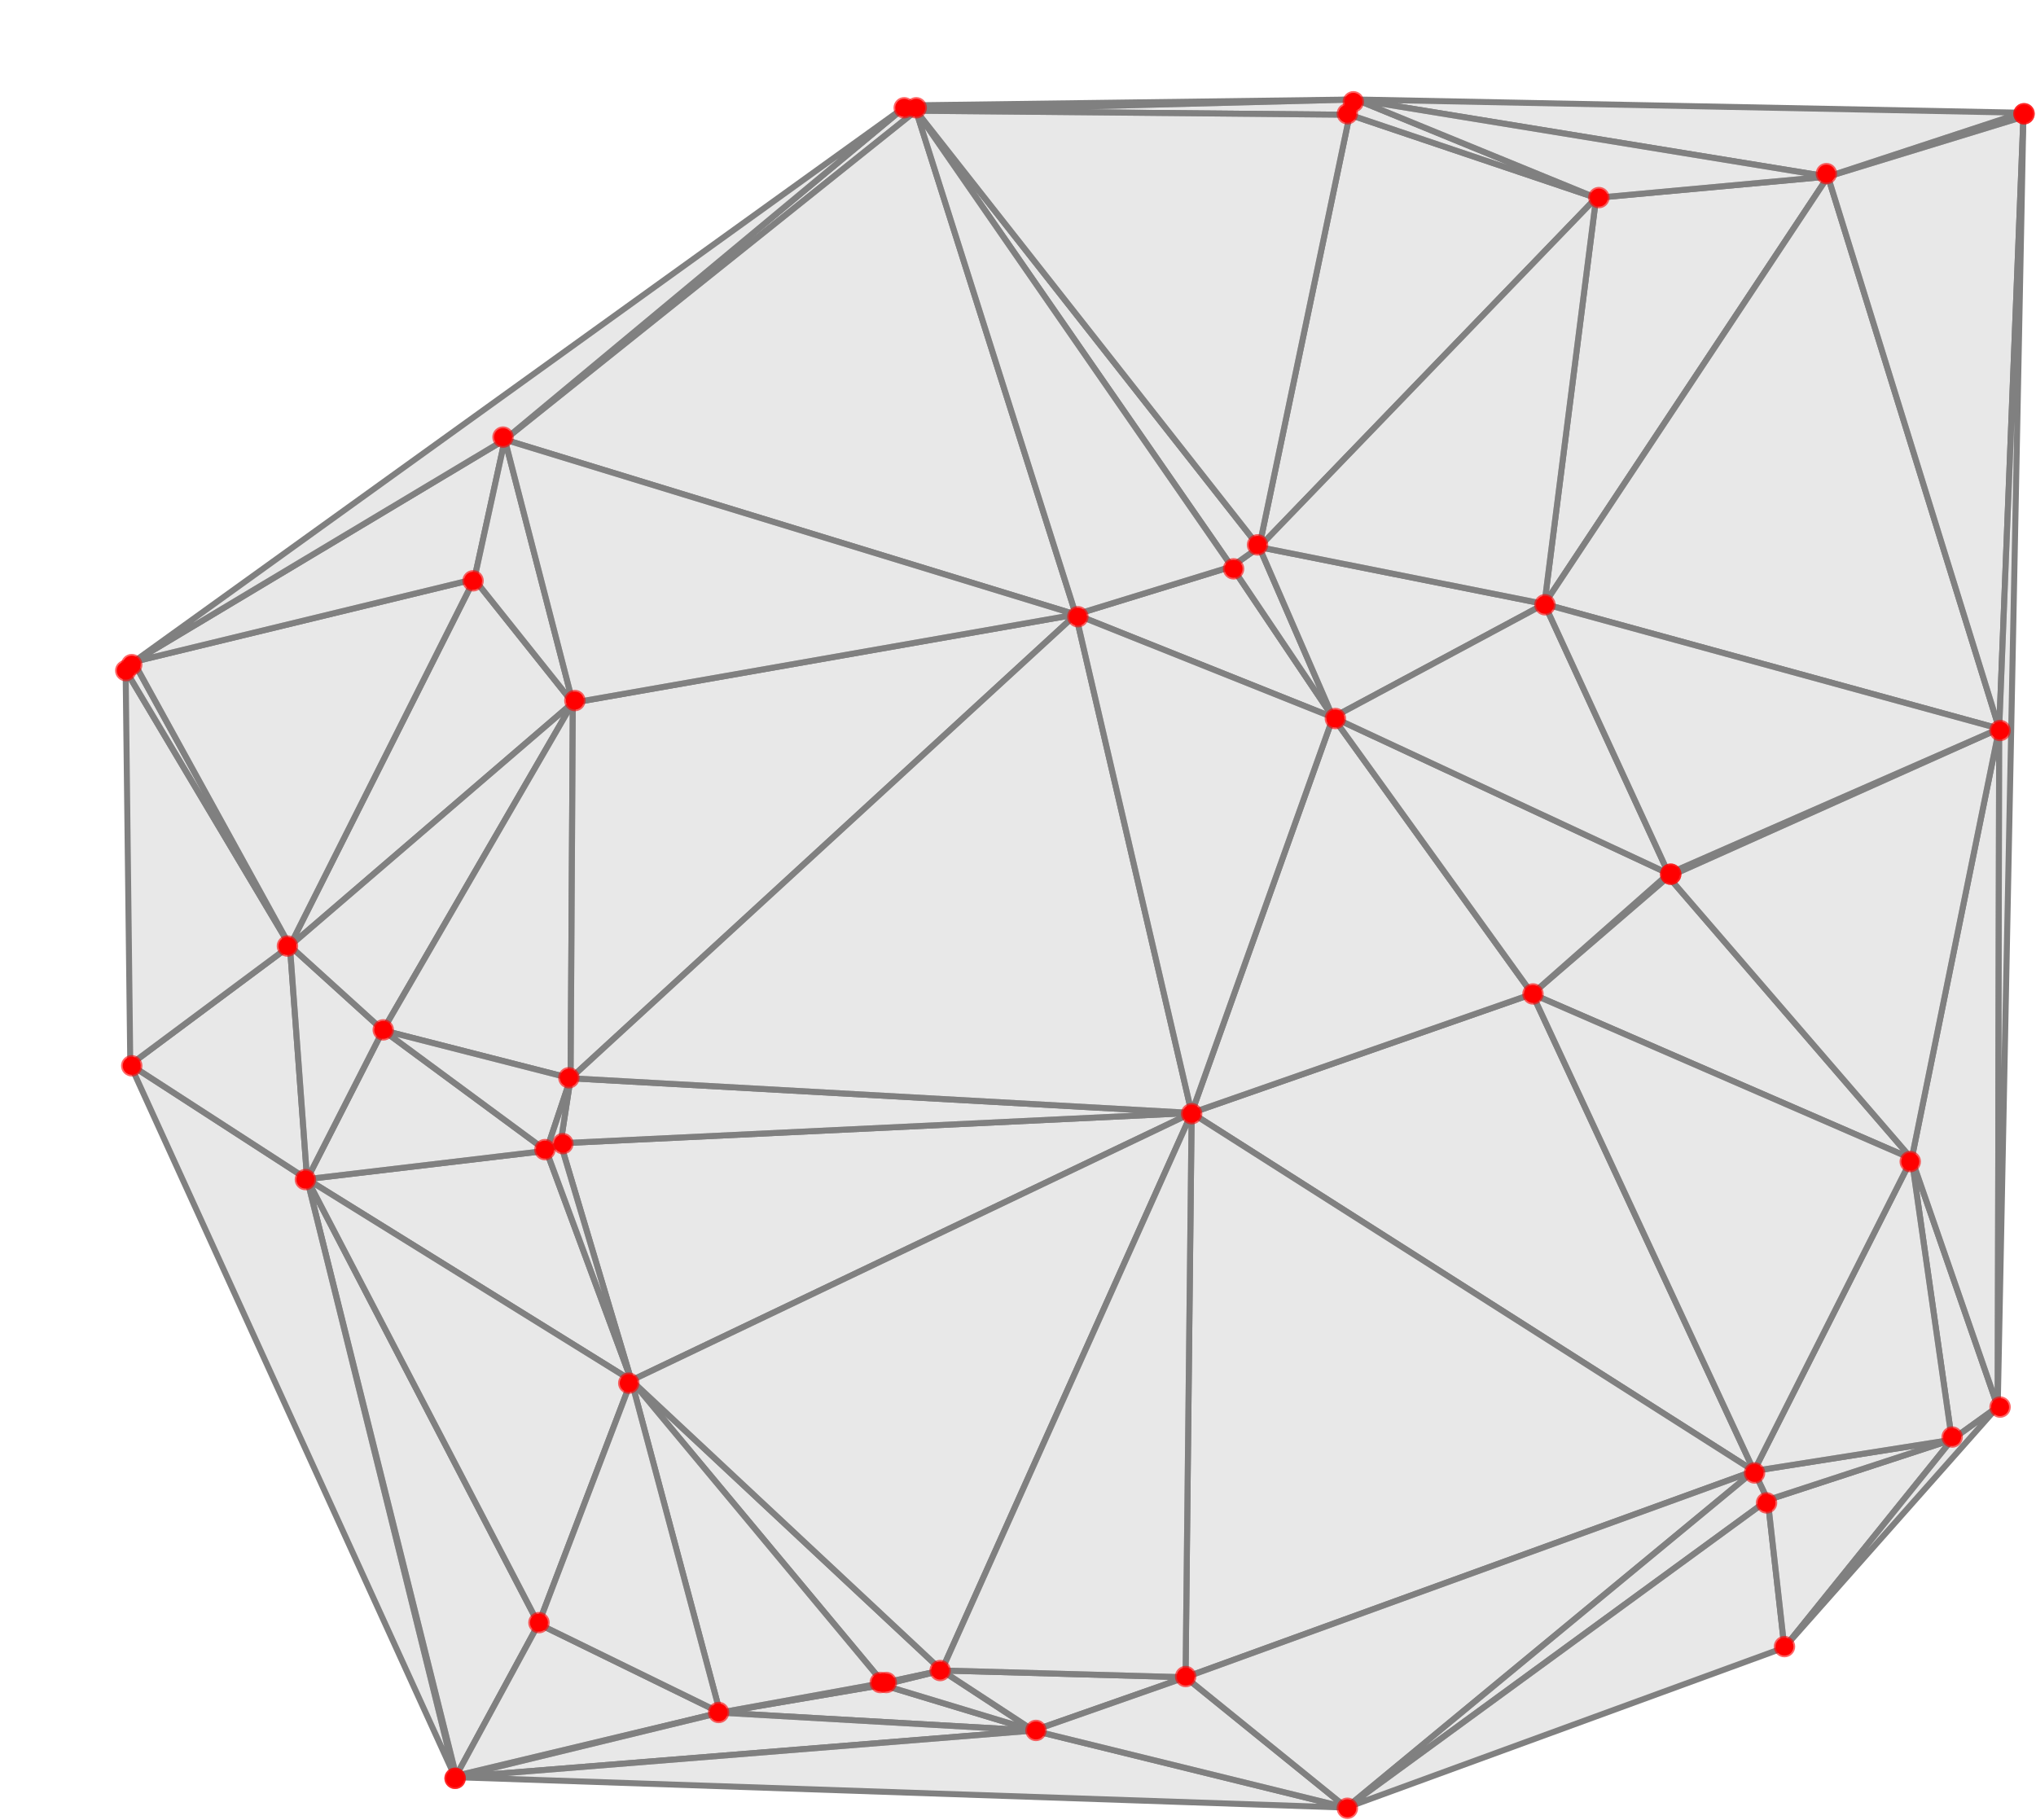 <?xml version="1.0" encoding="UTF-8"?>
<svg xmlns="http://www.w3.org/2000/svg" xmlns:xlink="http://www.w3.org/1999/xlink" width="340pt" height="304pt" viewBox="0 0 340 304" version="1.1">
<g id="surface606">
<path style="fill-rule:nonzero;fill:rgb(84.999%,84.999%,84.999%);fill-opacity:0.6;stroke-width:1;stroke-linecap:square;stroke-linejoin:miter;stroke:rgb(50%,50%,50%);stroke-opacity:1;stroke-miterlimit:3.25;" d="M 150 309.805 L 150.176 309.574 L 125.285 209.93 Z M 150 309.805 " transform="matrix(1,0,0,1,-74,-13)"/>
<path style="fill-rule:nonzero;fill:rgb(84.999%,84.999%,84.999%);fill-opacity:0.6;stroke-width:1;stroke-linecap:square;stroke-linejoin:miter;stroke:rgb(50%,50%,50%);stroke-opacity:1;stroke-miterlimit:3.25;" d="M 150.176 309.574 L 150 309.805 L 194.246 299.027 Z M 150.176 309.574 " transform="matrix(1,0,0,1,-74,-13)"/>
<path style="fill-rule:nonzero;fill:rgb(84.999%,84.999%,84.999%);fill-opacity:0.6;stroke-width:1;stroke-linecap:square;stroke-linejoin:miter;stroke:rgb(50%,50%,50%);stroke-opacity:1;stroke-miterlimit:3.25;" d="M 165.238 205.195 L 125.285 209.93 L 179.434 243.547 Z M 165.238 205.195 " transform="matrix(1,0,0,1,-74,-13)"/>
<path style="fill-rule:nonzero;fill:rgb(84.999%,84.999%,84.999%);fill-opacity:0.6;stroke-width:1;stroke-linecap:square;stroke-linejoin:miter;stroke:rgb(50%,50%,50%);stroke-opacity:1;stroke-miterlimit:3.25;" d="M 163.93 284.211 L 125.285 209.93 L 150.176 309.574 Z M 163.93 284.211 " transform="matrix(1,0,0,1,-74,-13)"/>
<path style="fill-rule:nonzero;fill:rgb(84.999%,84.999%,84.999%);fill-opacity:0.6;stroke-width:1;stroke-linecap:square;stroke-linejoin:miter;stroke:rgb(50%,50%,50%);stroke-opacity:1;stroke-miterlimit:3.25;" d="M 179.434 243.547 L 125.285 209.93 L 163.93 284.211 Z M 179.434 243.547 " transform="matrix(1,0,0,1,-74,-13)"/>
<path style="fill-rule:nonzero;fill:rgb(84.999%,84.999%,84.999%);fill-opacity:0.6;stroke-width:1;stroke-linecap:square;stroke-linejoin:miter;stroke:rgb(50%,50%,50%);stroke-opacity:1;stroke-miterlimit:3.25;" d="M 125.285 209.93 L 165.238 205.195 L 137.961 185.07 Z M 125.285 209.93 " transform="matrix(1,0,0,1,-74,-13)"/>
<path style="fill-rule:nonzero;fill:rgb(84.999%,84.999%,84.999%);fill-opacity:0.6;stroke-width:1;stroke-linecap:square;stroke-linejoin:miter;stroke:rgb(50%,50%,50%);stroke-opacity:1;stroke-miterlimit:3.25;" d="M 150.176 309.574 L 194.246 299.027 L 163.93 284.211 Z M 150.176 309.574 " transform="matrix(1,0,0,1,-74,-13)"/>
<path style="fill-rule:nonzero;fill:rgb(84.999%,84.999%,84.999%);fill-opacity:0.6;stroke-width:1;stroke-linecap:square;stroke-linejoin:miter;stroke:rgb(50%,50%,50%);stroke-opacity:1;stroke-miterlimit:3.25;" d="M 150 309.805 L 125.285 209.93 L 95.758 190.812 Z M 150 309.805 " transform="matrix(1,0,0,1,-74,-13)"/>
<path style="fill-rule:nonzero;fill:rgb(84.999%,84.999%,84.999%);fill-opacity:0.6;stroke-width:1;stroke-linecap:square;stroke-linejoin:miter;stroke:rgb(50%,50%,50%);stroke-opacity:1;stroke-miterlimit:3.25;" d="M 194.246 299.027 L 246.594 302.023 L 221.418 294.402 Z M 194.246 299.027 " transform="matrix(1,0,0,1,-74,-13)"/>
<path style="fill-rule:nonzero;fill:rgb(84.999%,84.999%,84.999%);fill-opacity:0.6;stroke-width:1;stroke-linecap:square;stroke-linejoin:miter;stroke:rgb(50%,50%,50%);stroke-opacity:1;stroke-miterlimit:3.25;" d="M 246.594 302.023 L 194.246 299.027 L 150 309.805 Z M 246.594 302.023 " transform="matrix(1,0,0,1,-74,-13)"/>
<path style="fill-rule:nonzero;fill:rgb(84.999%,84.999%,84.999%);fill-opacity:0.6;stroke-width:1;stroke-linecap:square;stroke-linejoin:miter;stroke:rgb(50%,50%,50%);stroke-opacity:1;stroke-miterlimit:3.25;" d="M 221.418 294.402 L 246.594 302.023 L 231.258 291.984 Z M 221.418 294.402 " transform="matrix(1,0,0,1,-74,-13)"/>
<path style="fill-rule:nonzero;fill:rgb(84.999%,84.999%,84.999%);fill-opacity:0.6;stroke-width:1;stroke-linecap:square;stroke-linejoin:miter;stroke:rgb(50%,50%,50%);stroke-opacity:1;stroke-miterlimit:3.25;" d="M 194.246 299.027 L 221.418 294.402 L 221.5 294.07 Z M 194.246 299.027 " transform="matrix(1,0,0,1,-74,-13)"/>
<path style="fill-rule:nonzero;fill:rgb(84.999%,84.999%,84.999%);fill-opacity:0.6;stroke-width:1;stroke-linecap:square;stroke-linejoin:miter;stroke:rgb(50%,50%,50%);stroke-opacity:1;stroke-miterlimit:3.25;" d="M 179.434 243.547 L 221.5 294.07 L 231.258 291.984 Z M 179.434 243.547 " transform="matrix(1,0,0,1,-74,-13)"/>
<path style="fill-rule:nonzero;fill:rgb(84.999%,84.999%,84.999%);fill-opacity:0.6;stroke-width:1;stroke-linecap:square;stroke-linejoin:miter;stroke:rgb(50%,50%,50%);stroke-opacity:1;stroke-miterlimit:3.25;" d="M 221.5 294.07 L 179.434 243.547 L 194.246 299.027 Z M 221.5 294.07 " transform="matrix(1,0,0,1,-74,-13)"/>
<path style="fill-rule:nonzero;fill:rgb(84.999%,84.999%,84.999%);fill-opacity:0.6;stroke-width:1;stroke-linecap:square;stroke-linejoin:miter;stroke:rgb(50%,50%,50%);stroke-opacity:1;stroke-miterlimit:3.25;" d="M 231.258 291.984 L 221.5 294.07 L 221.418 294.402 Z M 231.258 291.984 " transform="matrix(1,0,0,1,-74,-13)"/>
<path style="fill-rule:nonzero;fill:rgb(84.999%,84.999%,84.999%);fill-opacity:0.6;stroke-width:1;stroke-linecap:square;stroke-linejoin:miter;stroke:rgb(50%,50%,50%);stroke-opacity:1;stroke-miterlimit:3.25;" d="M 179.434 243.547 L 272.996 198.875 L 167.613 203.938 Z M 179.434 243.547 " transform="matrix(1,0,0,1,-74,-13)"/>
<path style="fill-rule:nonzero;fill:rgb(84.999%,84.999%,84.999%);fill-opacity:0.6;stroke-width:1;stroke-linecap:square;stroke-linejoin:miter;stroke:rgb(50%,50%,50%);stroke-opacity:1;stroke-miterlimit:3.25;" d="M 167.613 203.938 L 165.238 205.195 L 179.434 243.547 Z M 167.613 203.938 " transform="matrix(1,0,0,1,-74,-13)"/>
<path style="fill-rule:nonzero;fill:rgb(84.999%,84.999%,84.999%);fill-opacity:0.6;stroke-width:1;stroke-linecap:square;stroke-linejoin:miter;stroke:rgb(50%,50%,50%);stroke-opacity:1;stroke-miterlimit:3.25;" d="M 194.246 299.027 L 179.434 243.547 L 163.93 284.211 Z M 194.246 299.027 " transform="matrix(1,0,0,1,-74,-13)"/>
<path style="fill-rule:nonzero;fill:rgb(84.999%,84.999%,84.999%);fill-opacity:0.6;stroke-width:1;stroke-linecap:square;stroke-linejoin:miter;stroke:rgb(50%,50%,50%);stroke-opacity:1;stroke-miterlimit:3.25;" d="M 150 309.805 L 298.855 314.891 L 246.594 302.023 Z M 150 309.805 " transform="matrix(1,0,0,1,-74,-13)"/>
<path style="fill-rule:nonzero;fill:rgb(84.999%,84.999%,84.999%);fill-opacity:0.6;stroke-width:1;stroke-linecap:square;stroke-linejoin:miter;stroke:rgb(50%,50%,50%);stroke-opacity:1;stroke-miterlimit:3.25;" d="M 231.258 291.984 L 272.996 198.875 L 179.434 243.547 Z M 231.258 291.984 " transform="matrix(1,0,0,1,-74,-13)"/>
<path style="fill-rule:nonzero;fill:rgb(84.999%,84.999%,84.999%);fill-opacity:0.6;stroke-width:1;stroke-linecap:square;stroke-linejoin:miter;stroke:rgb(50%,50%,50%);stroke-opacity:1;stroke-miterlimit:3.25;" d="M 125.285 209.93 L 122.41 170.973 L 95.758 190.812 Z M 125.285 209.93 " transform="matrix(1,0,0,1,-74,-13)"/>
<path style="fill-rule:nonzero;fill:rgb(84.999%,84.999%,84.999%);fill-opacity:0.6;stroke-width:1;stroke-linecap:square;stroke-linejoin:miter;stroke:rgb(50%,50%,50%);stroke-opacity:1;stroke-miterlimit:3.25;" d="M 125.285 209.93 L 137.961 185.07 L 122.41 170.973 Z M 125.285 209.93 " transform="matrix(1,0,0,1,-74,-13)"/>
<path style="fill-rule:nonzero;fill:rgb(84.999%,84.999%,84.999%);fill-opacity:0.6;stroke-width:1;stroke-linecap:square;stroke-linejoin:miter;stroke:rgb(50%,50%,50%);stroke-opacity:1;stroke-miterlimit:3.25;" d="M 153.203 109.734 L 122.41 170.973 L 169.66 130.371 Z M 153.203 109.734 " transform="matrix(1,0,0,1,-74,-13)"/>
<path style="fill-rule:nonzero;fill:rgb(84.999%,84.999%,84.999%);fill-opacity:0.6;stroke-width:1;stroke-linecap:square;stroke-linejoin:miter;stroke:rgb(50%,50%,50%);stroke-opacity:1;stroke-miterlimit:3.25;" d="M 95.758 190.812 L 122.41 170.973 L 94.977 124.918 Z M 95.758 190.812 " transform="matrix(1,0,0,1,-74,-13)"/>
<path style="fill-rule:nonzero;fill:rgb(84.999%,84.999%,84.999%);fill-opacity:0.6;stroke-width:1;stroke-linecap:square;stroke-linejoin:miter;stroke:rgb(50%,50%,50%);stroke-opacity:1;stroke-miterlimit:3.25;" d="M 122.41 170.973 L 96.316 123.535 L 94.977 124.918 Z M 122.41 170.973 " transform="matrix(1,0,0,1,-74,-13)"/>
<path style="fill-rule:nonzero;fill:rgb(84.999%,84.999%,84.999%);fill-opacity:0.6;stroke-width:1;stroke-linecap:square;stroke-linejoin:miter;stroke:rgb(50%,50%,50%);stroke-opacity:1;stroke-miterlimit:3.25;" d="M 96.316 123.535 L 122.41 170.973 L 153.203 109.734 Z M 96.316 123.535 " transform="matrix(1,0,0,1,-74,-13)"/>
<path style="fill-rule:nonzero;fill:rgb(84.999%,84.999%,84.999%);fill-opacity:0.6;stroke-width:1;stroke-linecap:square;stroke-linejoin:miter;stroke:rgb(50%,50%,50%);stroke-opacity:1;stroke-miterlimit:3.25;" d="M 96.316 123.535 L 153.203 109.734 L 158.305 86.422 Z M 96.316 123.535 " transform="matrix(1,0,0,1,-74,-13)"/>
<path style="fill-rule:nonzero;fill:rgb(84.999%,84.999%,84.999%);fill-opacity:0.6;stroke-width:1;stroke-linecap:square;stroke-linejoin:miter;stroke:rgb(50%,50%,50%);stroke-opacity:1;stroke-miterlimit:3.25;" d="M 122.41 170.973 L 137.961 185.07 L 169.66 130.371 Z M 122.41 170.973 " transform="matrix(1,0,0,1,-74,-13)"/>
<path style="fill-rule:nonzero;fill:rgb(84.999%,84.999%,84.999%);fill-opacity:0.6;stroke-width:1;stroke-linecap:square;stroke-linejoin:miter;stroke:rgb(50%,50%,50%);stroke-opacity:1;stroke-miterlimit:3.25;" d="M 169.289 193.082 L 169.66 130.371 L 137.961 185.07 Z M 169.289 193.082 " transform="matrix(1,0,0,1,-74,-13)"/>
<path style="fill-rule:nonzero;fill:rgb(84.999%,84.999%,84.999%);fill-opacity:0.6;stroke-width:1;stroke-linecap:square;stroke-linejoin:miter;stroke:rgb(50%,50%,50%);stroke-opacity:1;stroke-miterlimit:3.25;" d="M 169.289 193.082 L 167.613 203.938 L 272.996 198.875 Z M 169.289 193.082 " transform="matrix(1,0,0,1,-74,-13)"/>
<path style="fill-rule:nonzero;fill:rgb(84.999%,84.999%,84.999%);fill-opacity:0.6;stroke-width:1;stroke-linecap:square;stroke-linejoin:miter;stroke:rgb(50%,50%,50%);stroke-opacity:1;stroke-miterlimit:3.25;" d="M 169.66 130.371 L 169.289 193.082 L 253.652 115.633 Z M 169.66 130.371 " transform="matrix(1,0,0,1,-74,-13)"/>
<path style="fill-rule:nonzero;fill:rgb(84.999%,84.999%,84.999%);fill-opacity:0.6;stroke-width:1;stroke-linecap:square;stroke-linejoin:miter;stroke:rgb(50%,50%,50%);stroke-opacity:1;stroke-miterlimit:3.25;" d="M 153.203 109.734 L 169.66 130.371 L 158.305 86.422 Z M 153.203 109.734 " transform="matrix(1,0,0,1,-74,-13)"/>
<path style="fill-rule:nonzero;fill:rgb(84.999%,84.999%,84.999%);fill-opacity:0.6;stroke-width:1;stroke-linecap:square;stroke-linejoin:miter;stroke:rgb(50%,50%,50%);stroke-opacity:1;stroke-miterlimit:3.25;" d="M 158.305 86.422 L 226.973 31.492 L 225.441 30.605 Z M 158.305 86.422 " transform="matrix(1,0,0,1,-74,-13)"/>
<path style="fill-rule:nonzero;fill:rgb(84.999%,84.999%,84.999%);fill-opacity:0.6;stroke-width:1;stroke-linecap:square;stroke-linejoin:miter;stroke:rgb(50%,50%,50%);stroke-opacity:1;stroke-miterlimit:3.25;" d="M 253.652 115.633 L 226.973 31.492 L 158.305 86.422 Z M 253.652 115.633 " transform="matrix(1,0,0,1,-74,-13)"/>
<path style="fill-rule:nonzero;fill:rgb(84.999%,84.999%,84.999%);fill-opacity:0.6;stroke-width:1;stroke-linecap:square;stroke-linejoin:miter;stroke:rgb(50%,50%,50%);stroke-opacity:1;stroke-miterlimit:3.25;" d="M 225.441 30.605 L 226.973 31.492 L 300.41 29.613 Z M 225.441 30.605 " transform="matrix(1,0,0,1,-74,-13)"/>
<path style="fill-rule:nonzero;fill:rgb(84.999%,84.999%,84.999%);fill-opacity:0.6;stroke-width:1;stroke-linecap:square;stroke-linejoin:miter;stroke:rgb(50%,50%,50%);stroke-opacity:1;stroke-miterlimit:3.25;" d="M 158.305 86.422 L 225.441 30.605 L 96.316 123.535 Z M 158.305 86.422 " transform="matrix(1,0,0,1,-74,-13)"/>
<path style="fill-rule:nonzero;fill:rgb(84.999%,84.999%,84.999%);fill-opacity:0.6;stroke-width:1;stroke-linecap:square;stroke-linejoin:miter;stroke:rgb(50%,50%,50%);stroke-opacity:1;stroke-miterlimit:3.25;" d="M 169.66 130.371 L 253.652 115.633 L 158.305 86.422 Z M 169.66 130.371 " transform="matrix(1,0,0,1,-74,-13)"/>
<path style="fill-rule:nonzero;fill:rgb(84.999%,84.999%,84.999%);fill-opacity:0.6;stroke-width:1;stroke-linecap:square;stroke-linejoin:miter;stroke:rgb(50%,50%,50%);stroke-opacity:1;stroke-miterlimit:3.25;" d="M 137.961 185.07 L 165.238 205.195 L 169.289 193.082 Z M 137.961 185.07 " transform="matrix(1,0,0,1,-74,-13)"/>
<path style="fill-rule:nonzero;fill:rgb(84.999%,84.999%,84.999%);fill-opacity:0.6;stroke-width:1;stroke-linecap:square;stroke-linejoin:miter;stroke:rgb(50%,50%,50%);stroke-opacity:1;stroke-miterlimit:3.25;" d="M 167.613 203.938 L 169.289 193.082 L 165.238 205.195 Z M 167.613 203.938 " transform="matrix(1,0,0,1,-74,-13)"/>
<path style="fill-rule:nonzero;fill:rgb(84.999%,84.999%,84.999%);fill-opacity:0.6;stroke-width:1;stroke-linecap:square;stroke-linejoin:miter;stroke:rgb(50%,50%,50%);stroke-opacity:1;stroke-miterlimit:3.25;" d="M 246.594 302.023 L 271.98 293.121 L 231.258 291.984 Z M 246.594 302.023 " transform="matrix(1,0,0,1,-74,-13)"/>
<path style="fill-rule:nonzero;fill:rgb(84.999%,84.999%,84.999%);fill-opacity:0.6;stroke-width:1;stroke-linecap:square;stroke-linejoin:miter;stroke:rgb(50%,50%,50%);stroke-opacity:1;stroke-miterlimit:3.25;" d="M 329.887 179.004 L 272.996 198.875 L 366.91 258.668 Z M 329.887 179.004 " transform="matrix(1,0,0,1,-74,-13)"/>
<path style="fill-rule:nonzero;fill:rgb(84.999%,84.999%,84.999%);fill-opacity:0.6;stroke-width:1;stroke-linecap:square;stroke-linejoin:miter;stroke:rgb(50%,50%,50%);stroke-opacity:1;stroke-miterlimit:3.25;" d="M 298.855 314.891 L 271.98 293.121 L 246.594 302.023 Z M 298.855 314.891 " transform="matrix(1,0,0,1,-74,-13)"/>
<path style="fill-rule:nonzero;fill:rgb(84.999%,84.999%,84.999%);fill-opacity:0.6;stroke-width:1;stroke-linecap:square;stroke-linejoin:miter;stroke:rgb(50%,50%,50%);stroke-opacity:1;stroke-miterlimit:3.25;" d="M 271.98 293.121 L 366.91 258.668 L 272.996 198.875 Z M 271.98 293.121 " transform="matrix(1,0,0,1,-74,-13)"/>
<path style="fill-rule:nonzero;fill:rgb(84.999%,84.999%,84.999%);fill-opacity:0.6;stroke-width:1;stroke-linecap:square;stroke-linejoin:miter;stroke:rgb(50%,50%,50%);stroke-opacity:1;stroke-miterlimit:3.25;" d="M 272.996 198.875 L 253.652 115.633 L 169.289 193.082 Z M 272.996 198.875 " transform="matrix(1,0,0,1,-74,-13)"/>
<path style="fill-rule:nonzero;fill:rgb(84.999%,84.999%,84.999%);fill-opacity:0.6;stroke-width:1;stroke-linecap:square;stroke-linejoin:miter;stroke:rgb(50%,50%,50%);stroke-opacity:1;stroke-miterlimit:3.25;" d="M 329.887 179.004 L 352.617 159.434 L 352.652 158.914 Z M 329.887 179.004 " transform="matrix(1,0,0,1,-74,-13)"/>
<path style="fill-rule:nonzero;fill:rgb(84.999%,84.999%,84.999%);fill-opacity:0.6;stroke-width:1;stroke-linecap:square;stroke-linejoin:miter;stroke:rgb(50%,50%,50%);stroke-opacity:1;stroke-miterlimit:3.25;" d="M 393.242 206.52 L 352.617 159.434 L 329.887 179.004 Z M 393.242 206.52 " transform="matrix(1,0,0,1,-74,-13)"/>
<path style="fill-rule:nonzero;fill:rgb(84.999%,84.999%,84.999%);fill-opacity:0.6;stroke-width:1;stroke-linecap:square;stroke-linejoin:miter;stroke:rgb(50%,50%,50%);stroke-opacity:1;stroke-miterlimit:3.25;" d="M 407.852 134.695 L 352.652 158.914 L 352.617 159.434 Z M 407.852 134.695 " transform="matrix(1,0,0,1,-74,-13)"/>
<path style="fill-rule:nonzero;fill:rgb(84.999%,84.999%,84.999%);fill-opacity:0.6;stroke-width:1;stroke-linecap:square;stroke-linejoin:miter;stroke:rgb(50%,50%,50%);stroke-opacity:1;stroke-miterlimit:3.25;" d="M 272.996 198.875 L 329.887 179.004 L 296.605 132.801 Z M 272.996 198.875 " transform="matrix(1,0,0,1,-74,-13)"/>
<path style="fill-rule:nonzero;fill:rgb(84.999%,84.999%,84.999%);fill-opacity:0.6;stroke-width:1;stroke-linecap:square;stroke-linejoin:miter;stroke:rgb(50%,50%,50%);stroke-opacity:1;stroke-miterlimit:3.25;" d="M 366.91 258.668 L 271.98 293.121 L 298.855 314.891 Z M 366.91 258.668 " transform="matrix(1,0,0,1,-74,-13)"/>
<path style="fill-rule:nonzero;fill:rgb(84.999%,84.999%,84.999%);fill-opacity:0.6;stroke-width:1;stroke-linecap:square;stroke-linejoin:miter;stroke:rgb(50%,50%,50%);stroke-opacity:1;stroke-miterlimit:3.25;" d="M 296.605 132.801 L 329.887 179.004 L 352.652 158.914 Z M 296.605 132.801 " transform="matrix(1,0,0,1,-74,-13)"/>
<path style="fill-rule:nonzero;fill:rgb(84.999%,84.999%,84.999%);fill-opacity:0.6;stroke-width:1;stroke-linecap:square;stroke-linejoin:miter;stroke:rgb(50%,50%,50%);stroke-opacity:1;stroke-miterlimit:3.25;" d="M 298.855 314.891 L 369.207 263.516 L 366.91 258.668 Z M 298.855 314.891 " transform="matrix(1,0,0,1,-74,-13)"/>
<path style="fill-rule:nonzero;fill:rgb(84.999%,84.999%,84.999%);fill-opacity:0.6;stroke-width:1;stroke-linecap:square;stroke-linejoin:miter;stroke:rgb(50%,50%,50%);stroke-opacity:1;stroke-miterlimit:3.25;" d="M 369.207 263.516 L 298.855 314.891 L 371.977 288.168 Z M 369.207 263.516 " transform="matrix(1,0,0,1,-74,-13)"/>
<path style="fill-rule:nonzero;fill:rgb(84.999%,84.999%,84.999%);fill-opacity:0.6;stroke-width:1;stroke-linecap:square;stroke-linejoin:miter;stroke:rgb(50%,50%,50%);stroke-opacity:1;stroke-miterlimit:3.25;" d="M 369.207 263.516 L 371.977 288.168 L 399.949 253.457 Z M 369.207 263.516 " transform="matrix(1,0,0,1,-74,-13)"/>
<path style="fill-rule:nonzero;fill:rgb(84.999%,84.999%,84.999%);fill-opacity:0.6;stroke-width:1;stroke-linecap:square;stroke-linejoin:miter;stroke:rgb(50%,50%,50%);stroke-opacity:1;stroke-miterlimit:3.25;" d="M 366.91 258.668 L 369.207 263.516 L 399.949 253.457 Z M 366.91 258.668 " transform="matrix(1,0,0,1,-74,-13)"/>
<path style="fill-rule:nonzero;fill:rgb(84.999%,84.999%,84.999%);fill-opacity:0.6;stroke-width:1;stroke-linecap:square;stroke-linejoin:miter;stroke:rgb(50%,50%,50%);stroke-opacity:1;stroke-miterlimit:3.25;" d="M 393.242 206.52 L 399.949 253.457 L 407.609 247.945 Z M 393.242 206.52 " transform="matrix(1,0,0,1,-74,-13)"/>
<path style="fill-rule:nonzero;fill:rgb(84.999%,84.999%,84.999%);fill-opacity:0.6;stroke-width:1;stroke-linecap:square;stroke-linejoin:miter;stroke:rgb(50%,50%,50%);stroke-opacity:1;stroke-miterlimit:3.25;" d="M 399.949 253.457 L 393.242 206.52 L 366.91 258.668 Z M 399.949 253.457 " transform="matrix(1,0,0,1,-74,-13)"/>
<path style="fill-rule:nonzero;fill:rgb(84.999%,84.999%,84.999%);fill-opacity:0.6;stroke-width:1;stroke-linecap:square;stroke-linejoin:miter;stroke:rgb(50%,50%,50%);stroke-opacity:1;stroke-miterlimit:3.25;" d="M 407.609 247.945 L 399.949 253.457 L 371.977 288.168 Z M 407.609 247.945 " transform="matrix(1,0,0,1,-74,-13)"/>
<path style="fill-rule:nonzero;fill:rgb(84.999%,84.999%,84.999%);fill-opacity:0.6;stroke-width:1;stroke-linecap:square;stroke-linejoin:miter;stroke:rgb(50%,50%,50%);stroke-opacity:1;stroke-miterlimit:3.25;" d="M 393.242 206.52 L 407.609 247.945 L 407.852 134.695 Z M 393.242 206.52 " transform="matrix(1,0,0,1,-74,-13)"/>
<path style="fill-rule:nonzero;fill:rgb(84.999%,84.999%,84.999%);fill-opacity:0.6;stroke-width:1;stroke-linecap:square;stroke-linejoin:miter;stroke:rgb(50%,50%,50%);stroke-opacity:1;stroke-miterlimit:3.25;" d="M 366.91 258.668 L 393.242 206.52 L 329.887 179.004 Z M 366.91 258.668 " transform="matrix(1,0,0,1,-74,-13)"/>
<path style="fill-rule:nonzero;fill:rgb(84.999%,84.999%,84.999%);fill-opacity:0.6;stroke-width:1;stroke-linecap:square;stroke-linejoin:miter;stroke:rgb(50%,50%,50%);stroke-opacity:1;stroke-miterlimit:3.25;" d="M 407.852 134.695 L 352.617 159.434 L 393.242 206.52 Z M 407.852 134.695 " transform="matrix(1,0,0,1,-74,-13)"/>
<path style="fill-rule:nonzero;fill:rgb(84.999%,84.999%,84.999%);fill-opacity:0.6;stroke-width:1;stroke-linecap:square;stroke-linejoin:miter;stroke:rgb(50%,50%,50%);stroke-opacity:1;stroke-miterlimit:3.25;" d="M 253.652 115.633 L 296.605 132.801 L 279.684 107.625 Z M 253.652 115.633 " transform="matrix(1,0,0,1,-74,-13)"/>
<path style="fill-rule:nonzero;fill:rgb(84.999%,84.999%,84.999%);fill-opacity:0.6;stroke-width:1;stroke-linecap:square;stroke-linejoin:miter;stroke:rgb(50%,50%,50%);stroke-opacity:1;stroke-miterlimit:3.25;" d="M 296.605 132.801 L 253.652 115.633 L 272.996 198.875 Z M 296.605 132.801 " transform="matrix(1,0,0,1,-74,-13)"/>
<path style="fill-rule:nonzero;fill:rgb(84.999%,84.999%,84.999%);fill-opacity:0.6;stroke-width:1;stroke-linecap:square;stroke-linejoin:miter;stroke:rgb(50%,50%,50%);stroke-opacity:1;stroke-miterlimit:3.25;" d="M 279.684 107.625 L 296.605 132.801 L 284.281 104.371 Z M 279.684 107.625 " transform="matrix(1,0,0,1,-74,-13)"/>
<path style="fill-rule:nonzero;fill:rgb(84.999%,84.999%,84.999%);fill-opacity:0.6;stroke-width:1;stroke-linecap:square;stroke-linejoin:miter;stroke:rgb(50%,50%,50%);stroke-opacity:1;stroke-miterlimit:3.25;" d="M 279.684 107.625 L 284.281 104.371 L 226.973 31.492 Z M 279.684 107.625 " transform="matrix(1,0,0,1,-74,-13)"/>
<path style="fill-rule:nonzero;fill:rgb(84.999%,84.999%,84.999%);fill-opacity:0.6;stroke-width:1;stroke-linecap:square;stroke-linejoin:miter;stroke:rgb(50%,50%,50%);stroke-opacity:1;stroke-miterlimit:3.25;" d="M 284.281 104.371 L 340.543 46.047 L 299.387 32.168 Z M 284.281 104.371 " transform="matrix(1,0,0,1,-74,-13)"/>
<path style="fill-rule:nonzero;fill:rgb(84.999%,84.999%,84.999%);fill-opacity:0.6;stroke-width:1;stroke-linecap:square;stroke-linejoin:miter;stroke:rgb(50%,50%,50%);stroke-opacity:1;stroke-miterlimit:3.25;" d="M 300.41 29.613 L 299.387 32.168 L 340.543 46.047 Z M 300.41 29.613 " transform="matrix(1,0,0,1,-74,-13)"/>
<path style="fill-rule:nonzero;fill:rgb(84.999%,84.999%,84.999%);fill-opacity:0.6;stroke-width:1;stroke-linecap:square;stroke-linejoin:miter;stroke:rgb(50%,50%,50%);stroke-opacity:1;stroke-miterlimit:3.25;" d="M 300.41 29.613 L 226.973 31.492 L 299.387 32.168 Z M 300.41 29.613 " transform="matrix(1,0,0,1,-74,-13)"/>
<path style="fill-rule:nonzero;fill:rgb(84.999%,84.999%,84.999%);fill-opacity:0.6;stroke-width:1;stroke-linecap:square;stroke-linejoin:miter;stroke:rgb(50%,50%,50%);stroke-opacity:1;stroke-miterlimit:3.25;" d="M 299.387 32.168 L 226.973 31.492 L 284.281 104.371 Z M 299.387 32.168 " transform="matrix(1,0,0,1,-74,-13)"/>
<path style="fill-rule:nonzero;fill:rgb(84.999%,84.999%,84.999%);fill-opacity:0.6;stroke-width:1;stroke-linecap:square;stroke-linejoin:miter;stroke:rgb(50%,50%,50%);stroke-opacity:1;stroke-miterlimit:3.25;" d="M 331.91 113.871 L 284.281 104.371 L 296.605 132.801 Z M 331.91 113.871 " transform="matrix(1,0,0,1,-74,-13)"/>
<path style="fill-rule:nonzero;fill:rgb(84.999%,84.999%,84.999%);fill-opacity:0.6;stroke-width:1;stroke-linecap:square;stroke-linejoin:miter;stroke:rgb(50%,50%,50%);stroke-opacity:1;stroke-miterlimit:3.25;" d="M 253.652 115.633 L 279.684 107.625 L 226.973 31.492 Z M 253.652 115.633 " transform="matrix(1,0,0,1,-74,-13)"/>
<path style="fill-rule:nonzero;fill:rgb(84.999%,84.999%,84.999%);fill-opacity:0.6;stroke-width:1;stroke-linecap:square;stroke-linejoin:miter;stroke:rgb(50%,50%,50%);stroke-opacity:1;stroke-miterlimit:3.25;" d="M 340.543 46.047 L 331.91 113.871 L 379.262 42.492 Z M 340.543 46.047 " transform="matrix(1,0,0,1,-74,-13)"/>
<path style="fill-rule:nonzero;fill:rgb(84.999%,84.999%,84.999%);fill-opacity:0.6;stroke-width:1;stroke-linecap:square;stroke-linejoin:miter;stroke:rgb(50%,50%,50%);stroke-opacity:1;stroke-miterlimit:3.25;" d="M 331.91 113.871 L 296.605 132.801 L 352.652 158.914 Z M 331.91 113.871 " transform="matrix(1,0,0,1,-74,-13)"/>
<path style="fill-rule:nonzero;fill:rgb(84.999%,84.999%,84.999%);fill-opacity:0.6;stroke-width:1;stroke-linecap:square;stroke-linejoin:miter;stroke:rgb(50%,50%,50%);stroke-opacity:1;stroke-miterlimit:3.25;" d="M 379.262 42.492 L 331.91 113.871 L 407.852 134.695 Z M 379.262 42.492 " transform="matrix(1,0,0,1,-74,-13)"/>
<path style="fill-rule:nonzero;fill:rgb(84.999%,84.999%,84.999%);fill-opacity:0.6;stroke-width:1;stroke-linecap:square;stroke-linejoin:miter;stroke:rgb(50%,50%,50%);stroke-opacity:1;stroke-miterlimit:3.25;" d="M 331.91 113.871 L 340.543 46.047 L 284.281 104.371 Z M 331.91 113.871 " transform="matrix(1,0,0,1,-74,-13)"/>
<path style="fill-rule:nonzero;fill:rgb(84.999%,84.999%,84.999%);fill-opacity:0.6;stroke-width:1;stroke-linecap:square;stroke-linejoin:miter;stroke:rgb(50%,50%,50%);stroke-opacity:1;stroke-miterlimit:3.25;" d="M 379.262 42.492 L 411.895 32.496 L 411.672 31.828 Z M 379.262 42.492 " transform="matrix(1,0,0,1,-74,-13)"/>
<path style="fill-rule:nonzero;fill:rgb(84.999%,84.999%,84.999%);fill-opacity:0.6;stroke-width:1;stroke-linecap:square;stroke-linejoin:miter;stroke:rgb(50%,50%,50%);stroke-opacity:1;stroke-miterlimit:3.25;" d="M 411.895 32.496 L 379.262 42.492 L 407.852 134.695 Z M 411.895 32.496 " transform="matrix(1,0,0,1,-74,-13)"/>
<path style="fill-rule:nonzero;fill:rgb(84.999%,84.999%,84.999%);fill-opacity:0.6;stroke-width:1;stroke-linecap:square;stroke-linejoin:miter;stroke:rgb(50%,50%,50%);stroke-opacity:1;stroke-miterlimit:3.25;" d="M 411.672 31.828 L 300.41 29.613 L 379.262 42.492 Z M 411.672 31.828 " transform="matrix(1,0,0,1,-74,-13)"/>
<path style="fill-rule:nonzero;fill:rgb(84.999%,84.999%,84.999%);fill-opacity:0.6;stroke-width:1;stroke-linecap:square;stroke-linejoin:miter;stroke:rgb(50%,50%,50%);stroke-opacity:1;stroke-miterlimit:3.25;" d="M 407.852 134.695 L 407.609 247.945 L 411.895 32.496 Z M 407.852 134.695 " transform="matrix(1,0,0,1,-74,-13)"/>
<path style="fill-rule:nonzero;fill:rgb(84.999%,84.999%,84.999%);fill-opacity:0.6;stroke-width:1;stroke-linecap:square;stroke-linejoin:miter;stroke:rgb(50%,50%,50%);stroke-opacity:1;stroke-miterlimit:3.25;" d="M 379.262 42.492 L 300.41 29.613 L 340.543 46.047 Z M 379.262 42.492 " transform="matrix(1,0,0,1,-74,-13)"/>
<path style="fill-rule:nonzero;fill:rgb(84.999%,84.999%,84.999%);fill-opacity:0.6;stroke-width:1;stroke-linecap:square;stroke-linejoin:miter;stroke:rgb(50%,50%,50%);stroke-opacity:1;stroke-miterlimit:3.25;" d="M 352.652 158.914 L 407.852 134.695 L 331.91 113.871 Z M 352.652 158.914 " transform="matrix(1,0,0,1,-74,-13)"/>
<path style="fill-rule:nonzero;fill:rgb(84.999%,84.999%,84.999%);fill-opacity:0.6;stroke-width:1;stroke-linecap:square;stroke-linejoin:miter;stroke:rgb(50%,50%,50%);stroke-opacity:1;stroke-miterlimit:3.25;" d="M 272.996 198.875 L 231.258 291.984 L 271.98 293.121 Z M 272.996 198.875 " transform="matrix(1,0,0,1,-74,-13)"/>
<path style=" stroke:none;fill-rule:evenodd;fill:rgb(99.998%,0%,0%);fill-opacity:0.6;" d="M 226.789 302 C 226.789 301.523 226.602 301.07 226.266 300.734 C 225.93 300.398 225.477 300.211 225 300.211 C 224.523 300.211 224.07 300.398 223.734 300.734 C 223.398 301.07 223.211 301.523 223.211 302 C 223.211 302.477 223.398 302.93 223.734 303.266 C 224.07 303.602 224.523 303.789 225 303.789 C 225.477 303.789 225.93 303.602 226.266 303.266 C 226.602 302.93 226.789 302.477 226.789 302 Z M 226.789 302 "/>
<path style=" stroke:none;fill-rule:evenodd;fill:rgb(99.998%,0%,0%);fill-opacity:0.6;" d="M 77.789 297 C 77.789 296.523 77.602 296.07 77.266 295.734 C 76.93 295.398 76.477 295.211 76 295.211 C 75.523 295.211 75.07 295.398 74.734 295.734 C 74.398 296.07 74.211 296.523 74.211 297 C 74.211 297.477 74.398 297.93 74.734 298.266 C 75.07 298.602 75.523 298.789 76 298.789 C 76.477 298.789 76.93 298.602 77.266 298.266 C 77.602 297.93 77.789 297.477 77.789 297 Z M 77.789 297 "/>
<path style=" stroke:none;fill-rule:evenodd;fill:rgb(99.998%,0%,0%);fill-opacity:0.6;" d="M 77.789 297 C 77.789 296.523 77.602 296.07 77.266 295.734 C 76.93 295.398 76.477 295.211 76 295.211 C 75.523 295.211 75.07 295.398 74.734 295.734 C 74.398 296.07 74.211 296.523 74.211 297 C 74.211 297.477 74.398 297.93 74.734 298.266 C 75.07 298.602 75.523 298.789 76 298.789 C 76.477 298.789 76.93 298.602 77.266 298.266 C 77.602 297.93 77.789 297.477 77.789 297 Z M 77.789 297 "/>
<path style=" stroke:none;fill-rule:evenodd;fill:rgb(99.998%,0%,0%);fill-opacity:0.6;" d="M 174.789 289 C 174.789 288.523 174.602 288.07 174.266 287.734 C 173.93 287.398 173.477 287.211 173 287.211 C 172.523 287.211 172.07 287.398 171.734 287.734 C 171.398 288.07 171.211 288.523 171.211 289 C 171.211 289.477 171.398 289.93 171.734 290.266 C 172.07 290.602 172.523 290.789 173 290.789 C 173.477 290.789 173.93 290.602 174.266 290.266 C 174.602 289.93 174.789 289.477 174.789 289 Z M 174.789 289 "/>
<path style=" stroke:none;fill-rule:evenodd;fill:rgb(99.998%,0%,0%);fill-opacity:0.6;" d="M 121.789 286 C 121.789 285.523 121.602 285.07 121.266 284.734 C 120.93 284.398 120.477 284.211 120 284.211 C 119.523 284.211 119.07 284.398 118.734 284.734 C 118.398 285.07 118.211 285.523 118.211 286 C 118.211 286.477 118.398 286.93 118.734 287.266 C 119.07 287.602 119.523 287.789 120 287.789 C 120.477 287.789 120.93 287.602 121.266 287.266 C 121.602 286.93 121.789 286.477 121.789 286 Z M 121.789 286 "/>
<path style=" stroke:none;fill-rule:evenodd;fill:rgb(99.998%,0%,0%);fill-opacity:0.6;" d="M 148.789 281 C 148.789 280.523 148.602 280.07 148.266 279.734 C 147.93 279.398 147.477 279.211 147 279.211 C 146.523 279.211 146.07 279.398 145.734 279.734 C 145.398 280.07 145.211 280.523 145.211 281 C 145.211 281.477 145.398 281.93 145.734 282.266 C 146.07 282.602 146.523 282.789 147 282.789 C 147.477 282.789 147.93 282.602 148.266 282.266 C 148.602 281.93 148.789 281.477 148.789 281 Z M 148.789 281 "/>
<path style=" stroke:none;fill-rule:evenodd;fill:rgb(99.998%,0%,0%);fill-opacity:0.6;" d="M 149.789 281 C 149.789 280.523 149.602 280.07 149.266 279.734 C 148.93 279.398 148.477 279.211 148 279.211 C 147.523 279.211 147.07 279.398 146.734 279.734 C 146.398 280.07 146.211 280.523 146.211 281 C 146.211 281.477 146.398 281.93 146.734 282.266 C 147.07 282.602 147.523 282.789 148 282.789 C 148.477 282.789 148.93 282.602 149.266 282.266 C 149.602 281.93 149.789 281.477 149.789 281 Z M 149.789 281 "/>
<path style=" stroke:none;fill-rule:evenodd;fill:rgb(99.998%,0%,0%);fill-opacity:0.6;" d="M 199.789 280 C 199.789 279.523 199.602 279.07 199.266 278.734 C 198.93 278.398 198.477 278.211 198 278.211 C 197.523 278.211 197.07 278.398 196.734 278.734 C 196.398 279.07 196.211 279.523 196.211 280 C 196.211 280.477 196.398 280.93 196.734 281.266 C 197.07 281.602 197.523 281.789 198 281.789 C 198.477 281.789 198.93 281.602 199.266 281.266 C 199.602 280.93 199.789 280.477 199.789 280 Z M 199.789 280 "/>
<path style=" stroke:none;fill-rule:evenodd;fill:rgb(99.998%,0%,0%);fill-opacity:0.6;" d="M 158.789 279 C 158.789 278.523 158.602 278.07 158.266 277.734 C 157.93 277.398 157.477 277.211 157 277.211 C 156.523 277.211 156.07 277.398 155.734 277.734 C 155.398 278.07 155.211 278.523 155.211 279 C 155.211 279.477 155.398 279.93 155.734 280.266 C 156.07 280.602 156.523 280.789 157 280.789 C 157.477 280.789 157.93 280.602 158.266 280.266 C 158.602 279.93 158.789 279.477 158.789 279 Z M 158.789 279 "/>
<path style=" stroke:none;fill-rule:evenodd;fill:rgb(99.998%,0%,0%);fill-opacity:0.6;" d="M 299.789 275 C 299.789 274.523 299.602 274.07 299.266 273.734 C 298.93 273.398 298.477 273.211 298 273.211 C 297.523 273.211 297.07 273.398 296.734 273.734 C 296.398 274.07 296.211 274.523 296.211 275 C 296.211 275.477 296.398 275.93 296.734 276.266 C 297.07 276.602 297.523 276.789 298 276.789 C 298.477 276.789 298.93 276.602 299.266 276.266 C 299.602 275.93 299.789 275.477 299.789 275 Z M 299.789 275 "/>
<path style=" stroke:none;fill-rule:evenodd;fill:rgb(99.998%,0%,0%);fill-opacity:0.6;" d="M 91.789 271 C 91.789 270.523 91.602 270.07 91.266 269.734 C 90.93 269.398 90.477 269.211 90 269.211 C 89.523 269.211 89.07 269.398 88.734 269.734 C 88.398 270.07 88.211 270.523 88.211 271 C 88.211 271.477 88.398 271.93 88.734 272.266 C 89.07 272.602 89.523 272.789 90 272.789 C 90.477 272.789 90.93 272.602 91.266 272.266 C 91.602 271.93 91.789 271.477 91.789 271 Z M 91.789 271 "/>
<path style=" stroke:none;fill-rule:evenodd;fill:rgb(99.998%,0%,0%);fill-opacity:0.6;" d="M 296.789 251 C 296.789 250.523 296.602 250.07 296.266 249.734 C 295.93 249.398 295.477 249.211 295 249.211 C 294.523 249.211 294.07 249.398 293.734 249.734 C 293.398 250.07 293.211 250.523 293.211 251 C 293.211 251.477 293.398 251.93 293.734 252.266 C 294.07 252.602 294.523 252.789 295 252.789 C 295.477 252.789 295.93 252.602 296.266 252.266 C 296.602 251.93 296.789 251.477 296.789 251 Z M 296.789 251 "/>
<path style=" stroke:none;fill-rule:evenodd;fill:rgb(99.998%,0%,0%);fill-opacity:0.6;" d="M 294.789 246 C 294.789 245.523 294.602 245.07 294.266 244.734 C 293.93 244.398 293.477 244.211 293 244.211 C 292.523 244.211 292.07 244.398 291.734 244.734 C 291.398 245.07 291.211 245.523 291.211 246 C 291.211 246.477 291.398 246.93 291.734 247.266 C 292.07 247.602 292.523 247.789 293 247.789 C 293.477 247.789 293.93 247.602 294.266 247.266 C 294.602 246.93 294.789 246.477 294.789 246 Z M 294.789 246 "/>
<path style=" stroke:none;fill-rule:evenodd;fill:rgb(99.998%,0%,0%);fill-opacity:0.6;" d="M 327.789 240 C 327.789 239.523 327.602 239.07 327.266 238.734 C 326.93 238.398 326.477 238.211 326 238.211 C 325.523 238.211 325.07 238.398 324.734 238.734 C 324.398 239.07 324.211 239.523 324.211 240 C 324.211 240.477 324.398 240.93 324.734 241.266 C 325.07 241.602 325.523 241.789 326 241.789 C 326.477 241.789 326.93 241.602 327.266 241.266 C 327.602 240.93 327.789 240.477 327.789 240 Z M 327.789 240 "/>
<path style=" stroke:none;fill-rule:evenodd;fill:rgb(99.998%,0%,0%);fill-opacity:0.6;" d="M 335.789 235 C 335.789 234.523 335.602 234.07 335.266 233.734 C 334.93 233.398 334.477 233.211 334 233.211 C 333.523 233.211 333.07 233.398 332.734 233.734 C 332.398 234.07 332.211 234.523 332.211 235 C 332.211 235.477 332.398 235.93 332.734 236.266 C 333.07 236.602 333.523 236.789 334 236.789 C 334.477 236.789 334.93 236.602 335.266 236.266 C 335.602 235.93 335.789 235.477 335.789 235 Z M 335.789 235 "/>
<path style=" stroke:none;fill-rule:evenodd;fill:rgb(99.998%,0%,0%);fill-opacity:0.6;" d="M 106.789 231 C 106.789 230.523 106.602 230.07 106.266 229.734 C 105.93 229.398 105.477 229.211 105 229.211 C 104.523 229.211 104.07 229.398 103.734 229.734 C 103.398 230.07 103.211 230.523 103.211 231 C 103.211 231.477 103.398 231.93 103.734 232.266 C 104.07 232.602 104.523 232.789 105 232.789 C 105.477 232.789 105.93 232.602 106.266 232.266 C 106.602 231.93 106.789 231.477 106.789 231 Z M 106.789 231 "/>
<path style=" stroke:none;fill-rule:evenodd;fill:rgb(99.998%,0%,0%);fill-opacity:0.6;" d="M 52.789 197 C 52.789 196.523 52.602 196.07 52.266 195.734 C 51.93 195.398 51.477 195.211 51 195.211 C 50.523 195.211 50.07 195.398 49.734 195.734 C 49.398 196.07 49.211 196.523 49.211 197 C 49.211 197.477 49.398 197.93 49.734 198.266 C 50.07 198.602 50.523 198.789 51 198.789 C 51.477 198.789 51.93 198.602 52.266 198.266 C 52.602 197.93 52.789 197.477 52.789 197 Z M 52.789 197 "/>
<path style=" stroke:none;fill-rule:evenodd;fill:rgb(99.998%,0%,0%);fill-opacity:0.6;" d="M 320.789 194 C 320.789 193.523 320.602 193.07 320.266 192.734 C 319.93 192.398 319.477 192.211 319 192.211 C 318.523 192.211 318.07 192.398 317.734 192.734 C 317.398 193.07 317.211 193.523 317.211 194 C 317.211 194.477 317.398 194.93 317.734 195.266 C 318.07 195.602 318.523 195.789 319 195.789 C 319.477 195.789 319.93 195.602 320.266 195.266 C 320.602 194.93 320.789 194.477 320.789 194 Z M 320.789 194 "/>
<path style=" stroke:none;fill-rule:evenodd;fill:rgb(99.998%,0%,0%);fill-opacity:0.6;" d="M 92.789 192 C 92.789 191.523 92.602 191.07 92.266 190.734 C 91.93 190.398 91.477 190.211 91 190.211 C 90.523 190.211 90.07 190.398 89.734 190.734 C 89.398 191.07 89.211 191.523 89.211 192 C 89.211 192.477 89.398 192.93 89.734 193.266 C 90.07 193.602 90.523 193.789 91 193.789 C 91.477 193.789 91.93 193.602 92.266 193.266 C 92.602 192.93 92.789 192.477 92.789 192 Z M 92.789 192 "/>
<path style=" stroke:none;fill-rule:evenodd;fill:rgb(99.998%,0%,0%);fill-opacity:0.6;" d="M 95.789 191 C 95.789 190.523 95.602 190.07 95.266 189.734 C 94.93 189.398 94.477 189.211 94 189.211 C 93.523 189.211 93.07 189.398 92.734 189.734 C 92.398 190.07 92.211 190.523 92.211 191 C 92.211 191.477 92.398 191.93 92.734 192.266 C 93.07 192.602 93.523 192.789 94 192.789 C 94.477 192.789 94.93 192.602 95.266 192.266 C 95.602 191.93 95.789 191.477 95.789 191 Z M 95.789 191 "/>
<path style=" stroke:none;fill-rule:evenodd;fill:rgb(99.998%,0%,0%);fill-opacity:0.6;" d="M 200.789 186 C 200.789 185.523 200.602 185.07 200.266 184.734 C 199.93 184.398 199.477 184.211 199 184.211 C 198.523 184.211 198.07 184.398 197.734 184.734 C 197.398 185.07 197.211 185.523 197.211 186 C 197.211 186.477 197.398 186.93 197.734 187.266 C 198.07 187.602 198.523 187.789 199 187.789 C 199.477 187.789 199.93 187.602 200.266 187.266 C 200.602 186.93 200.789 186.477 200.789 186 Z M 200.789 186 "/>
<path style=" stroke:none;fill-rule:evenodd;fill:rgb(99.998%,0%,0%);fill-opacity:0.6;" d="M 96.789 180 C 96.789 179.523 96.602 179.07 96.266 178.734 C 95.93 178.398 95.477 178.211 95 178.211 C 94.523 178.211 94.07 178.398 93.734 178.734 C 93.398 179.07 93.211 179.523 93.211 180 C 93.211 180.477 93.398 180.93 93.734 181.266 C 94.07 181.602 94.523 181.789 95 181.789 C 95.477 181.789 95.93 181.602 96.266 181.266 C 96.602 180.93 96.789 180.477 96.789 180 Z M 96.789 180 "/>
<path style=" stroke:none;fill-rule:evenodd;fill:rgb(99.998%,0%,0%);fill-opacity:0.6;" d="M 23.789 178 C 23.789 177.523 23.602 177.07 23.266 176.734 C 22.93 176.398 22.477 176.211 22 176.211 C 21.523 176.211 21.07 176.398 20.734 176.734 C 20.398 177.07 20.211 177.523 20.211 178 C 20.211 178.477 20.398 178.93 20.734 179.266 C 21.07 179.602 21.523 179.789 22 179.789 C 22.477 179.789 22.93 179.602 23.266 179.266 C 23.602 178.93 23.789 178.477 23.789 178 Z M 23.789 178 "/>
<path style=" stroke:none;fill-rule:evenodd;fill:rgb(99.998%,0%,0%);fill-opacity:0.6;" d="M 65.789 172 C 65.789 171.523 65.602 171.07 65.266 170.734 C 64.93 170.398 64.477 170.211 64 170.211 C 63.523 170.211 63.07 170.398 62.734 170.734 C 62.398 171.07 62.211 171.523 62.211 172 C 62.211 172.477 62.398 172.93 62.734 173.266 C 63.07 173.602 63.523 173.789 64 173.789 C 64.477 173.789 64.93 173.602 65.266 173.266 C 65.602 172.93 65.789 172.477 65.789 172 Z M 65.789 172 "/>
<path style=" stroke:none;fill-rule:evenodd;fill:rgb(99.998%,0%,0%);fill-opacity:0.6;" d="M 257.789 166 C 257.789 165.523 257.602 165.07 257.266 164.734 C 256.93 164.398 256.477 164.211 256 164.211 C 255.523 164.211 255.07 164.398 254.734 164.734 C 254.398 165.07 254.211 165.523 254.211 166 C 254.211 166.477 254.398 166.93 254.734 167.266 C 255.07 167.602 255.523 167.789 256 167.789 C 256.477 167.789 256.93 167.602 257.266 167.266 C 257.602 166.93 257.789 166.477 257.789 166 Z M 257.789 166 "/>
<path style=" stroke:none;fill-rule:evenodd;fill:rgb(99.998%,0%,0%);fill-opacity:0.6;" d="M 49.789 158 C 49.789 157.523 49.602 157.07 49.266 156.734 C 48.93 156.398 48.477 156.211 48 156.211 C 47.523 156.211 47.07 156.398 46.734 156.734 C 46.398 157.07 46.211 157.523 46.211 158 C 46.211 158.477 46.398 158.93 46.734 159.266 C 47.07 159.602 47.523 159.789 48 159.789 C 48.477 159.789 48.93 159.602 49.266 159.266 C 49.602 158.93 49.789 158.477 49.789 158 Z M 49.789 158 "/>
<path style=" stroke:none;fill-rule:evenodd;fill:rgb(99.998%,0%,0%);fill-opacity:0.6;" d="M 280.789 146 C 280.789 145.523 280.602 145.07 280.266 144.734 C 279.93 144.398 279.477 144.211 279 144.211 C 278.523 144.211 278.07 144.398 277.734 144.734 C 277.398 145.07 277.211 145.523 277.211 146 C 277.211 146.477 277.398 146.93 277.734 147.266 C 278.07 147.602 278.523 147.789 279 147.789 C 279.477 147.789 279.93 147.602 280.266 147.266 C 280.602 146.93 280.789 146.477 280.789 146 Z M 280.789 146 "/>
<path style=" stroke:none;fill-rule:evenodd;fill:rgb(99.998%,0%,0%);fill-opacity:0.6;" d="M 280.789 146 C 280.789 145.523 280.602 145.07 280.266 144.734 C 279.93 144.398 279.477 144.211 279 144.211 C 278.523 144.211 278.07 144.398 277.734 144.734 C 277.398 145.07 277.211 145.523 277.211 146 C 277.211 146.477 277.398 146.93 277.734 147.266 C 278.07 147.602 278.523 147.789 279 147.789 C 279.477 147.789 279.93 147.602 280.266 147.266 C 280.602 146.93 280.789 146.477 280.789 146 Z M 280.789 146 "/>
<path style=" stroke:none;fill-rule:evenodd;fill:rgb(99.998%,0%,0%);fill-opacity:0.6;" d="M 335.789 122 C 335.789 121.523 335.602 121.07 335.266 120.734 C 334.93 120.398 334.477 120.211 334 120.211 C 333.523 120.211 333.07 120.398 332.734 120.734 C 332.398 121.07 332.211 121.523 332.211 122 C 332.211 122.477 332.398 122.93 332.734 123.266 C 333.07 123.602 333.523 123.789 334 123.789 C 334.477 123.789 334.93 123.602 335.266 123.266 C 335.602 122.93 335.789 122.477 335.789 122 Z M 335.789 122 "/>
<path style=" stroke:none;fill-rule:evenodd;fill:rgb(99.998%,0%,0%);fill-opacity:0.6;" d="M 224.789 120 C 224.789 119.523 224.602 119.07 224.266 118.734 C 223.93 118.398 223.477 118.211 223 118.211 C 222.523 118.211 222.07 118.398 221.734 118.734 C 221.398 119.07 221.211 119.523 221.211 120 C 221.211 120.477 221.398 120.93 221.734 121.266 C 222.07 121.602 222.523 121.789 223 121.789 C 223.477 121.789 223.93 121.602 224.266 121.266 C 224.602 120.93 224.789 120.477 224.789 120 Z M 224.789 120 "/>
<path style=" stroke:none;fill-rule:evenodd;fill:rgb(99.998%,0%,0%);fill-opacity:0.6;" d="M 97.789 117 C 97.789 116.523 97.602 116.07 97.266 115.734 C 96.93 115.398 96.477 115.211 96 115.211 C 95.523 115.211 95.07 115.398 94.734 115.734 C 94.398 116.07 94.211 116.523 94.211 117 C 94.211 117.477 94.398 117.93 94.734 118.266 C 95.07 118.602 95.523 118.789 96 118.789 C 96.477 118.789 96.93 118.602 97.266 118.266 C 97.602 117.93 97.789 117.477 97.789 117 Z M 97.789 117 "/>
<path style=" stroke:none;fill-rule:evenodd;fill:rgb(99.998%,0%,0%);fill-opacity:0.6;" d="M 22.789 112 C 22.789 111.523 22.602 111.07 22.266 110.734 C 21.93 110.398 21.477 110.211 21 110.211 C 20.523 110.211 20.07 110.398 19.734 110.734 C 19.398 111.07 19.211 111.523 19.211 112 C 19.211 112.477 19.398 112.93 19.734 113.266 C 20.07 113.602 20.523 113.789 21 113.789 C 21.477 113.789 21.93 113.602 22.266 113.266 C 22.602 112.93 22.789 112.477 22.789 112 Z M 22.789 112 "/>
<path style=" stroke:none;fill-rule:evenodd;fill:rgb(99.998%,0%,0%);fill-opacity:0.6;" d="M 23.789 111 C 23.789 110.523 23.602 110.07 23.266 109.734 C 22.93 109.398 22.477 109.211 22 109.211 C 21.523 109.211 21.07 109.398 20.734 109.734 C 20.398 110.07 20.211 110.523 20.211 111 C 20.211 111.477 20.398 111.93 20.734 112.266 C 21.07 112.602 21.523 112.789 22 112.789 C 22.477 112.789 22.93 112.602 23.266 112.266 C 23.602 111.93 23.789 111.477 23.789 111 Z M 23.789 111 "/>
<path style=" stroke:none;fill-rule:evenodd;fill:rgb(99.998%,0%,0%);fill-opacity:0.6;" d="M 181.789 103 C 181.789 102.523 181.602 102.07 181.266 101.734 C 180.93 101.398 180.477 101.211 180 101.211 C 179.523 101.211 179.07 101.398 178.734 101.734 C 178.398 102.07 178.211 102.523 178.211 103 C 178.211 103.477 178.398 103.93 178.734 104.266 C 179.07 104.602 179.523 104.789 180 104.789 C 180.477 104.789 180.93 104.602 181.266 104.266 C 181.602 103.93 181.789 103.477 181.789 103 Z M 181.789 103 "/>
<path style=" stroke:none;fill-rule:evenodd;fill:rgb(99.998%,0%,0%);fill-opacity:0.6;" d="M 259.789 101 C 259.789 100.523 259.602 100.07 259.266 99.734 C 258.93 99.398 258.477 99.211 258 99.211 C 257.523 99.211 257.07 99.398 256.734 99.734 C 256.398 100.07 256.211 100.523 256.211 101 C 256.211 101.477 256.398 101.93 256.734 102.266 C 257.07 102.602 257.523 102.789 258 102.789 C 258.477 102.789 258.93 102.602 259.266 102.266 C 259.602 101.93 259.789 101.477 259.789 101 Z M 259.789 101 "/>
<path style=" stroke:none;fill-rule:evenodd;fill:rgb(99.998%,0%,0%);fill-opacity:0.6;" d="M 80.789 97 C 80.789 96.523 80.602 96.07 80.266 95.734 C 79.93 95.398 79.477 95.211 79 95.211 C 78.523 95.211 78.07 95.398 77.734 95.734 C 77.398 96.07 77.211 96.523 77.211 97 C 77.211 97.477 77.398 97.93 77.734 98.266 C 78.07 98.602 78.523 98.789 79 98.789 C 79.477 98.789 79.93 98.602 80.266 98.266 C 80.602 97.93 80.789 97.477 80.789 97 Z M 80.789 97 "/>
<path style=" stroke:none;fill-rule:evenodd;fill:rgb(99.998%,0%,0%);fill-opacity:0.6;" d="M 207.789 95 C 207.789 94.523 207.602 94.07 207.266 93.734 C 206.93 93.398 206.477 93.211 206 93.211 C 205.523 93.211 205.07 93.398 204.734 93.734 C 204.398 94.07 204.211 94.523 204.211 95 C 204.211 95.477 204.398 95.93 204.734 96.266 C 205.07 96.602 205.523 96.789 206 96.789 C 206.477 96.789 206.93 96.602 207.266 96.266 C 207.602 95.93 207.789 95.477 207.789 95 Z M 207.789 95 "/>
<path style=" stroke:none;fill-rule:evenodd;fill:rgb(99.998%,0%,0%);fill-opacity:0.6;" d="M 211.789 91 C 211.789 90.523 211.602 90.07 211.266 89.734 C 210.93 89.398 210.477 89.211 210 89.211 C 209.523 89.211 209.07 89.398 208.734 89.734 C 208.398 90.07 208.211 90.523 208.211 91 C 208.211 91.477 208.398 91.93 208.734 92.266 C 209.07 92.602 209.523 92.789 210 92.789 C 210.477 92.789 210.93 92.602 211.266 92.266 C 211.602 91.93 211.789 91.477 211.789 91 Z M 211.789 91 "/>
<path style=" stroke:none;fill-rule:evenodd;fill:rgb(99.998%,0%,0%);fill-opacity:0.6;" d="M 85.789 73 C 85.789 72.523 85.602 72.07 85.266 71.734 C 84.93 71.398 84.477 71.211 84 71.211 C 83.523 71.211 83.07 71.398 82.734 71.734 C 82.398 72.07 82.211 72.523 82.211 73 C 82.211 73.477 82.398 73.93 82.734 74.266 C 83.07 74.602 83.523 74.789 84 74.789 C 84.477 74.789 84.93 74.602 85.266 74.266 C 85.602 73.93 85.789 73.477 85.789 73 Z M 85.789 73 "/>
<path style=" stroke:none;fill-rule:evenodd;fill:rgb(99.998%,0%,0%);fill-opacity:0.6;" d="M 268.789 33 C 268.789 32.523 268.602 32.07 268.266 31.734 C 267.93 31.398 267.477 31.211 267 31.211 C 266.523 31.211 266.07 31.398 265.734 31.734 C 265.398 32.07 265.211 32.523 265.211 33 C 265.211 33.477 265.398 33.93 265.734 34.266 C 266.07 34.602 266.523 34.789 267 34.789 C 267.477 34.789 267.93 34.602 268.266 34.266 C 268.602 33.93 268.789 33.477 268.789 33 Z M 268.789 33 "/>
<path style=" stroke:none;fill-rule:evenodd;fill:rgb(99.998%,0%,0%);fill-opacity:0.6;" d="M 306.789 29 C 306.789 28.523 306.602 28.07 306.266 27.734 C 305.93 27.398 305.477 27.211 305 27.211 C 304.523 27.211 304.07 27.398 303.734 27.734 C 303.398 28.07 303.211 28.523 303.211 29 C 303.211 29.477 303.398 29.93 303.734 30.266 C 304.07 30.602 304.523 30.789 305 30.789 C 305.477 30.789 305.93 30.602 306.266 30.266 C 306.602 29.93 306.789 29.477 306.789 29 Z M 306.789 29 "/>
<path style=" stroke:none;fill-rule:evenodd;fill:rgb(99.998%,0%,0%);fill-opacity:0.6;" d="M 339.789 19 C 339.789 18.523 339.602 18.07 339.266 17.734 C 338.93 17.398 338.477 17.211 338 17.211 C 337.523 17.211 337.07 17.398 336.734 17.734 C 336.398 18.07 336.211 18.523 336.211 19 C 336.211 19.477 336.398 19.93 336.734 20.266 C 337.07 20.602 337.523 20.789 338 20.789 C 338.477 20.789 338.93 20.602 339.266 20.266 C 339.602 19.93 339.789 19.477 339.789 19 Z M 339.789 19 "/>
<path style=" stroke:none;fill-rule:evenodd;fill:rgb(99.998%,0%,0%);fill-opacity:0.6;" d="M 226.789 19 C 226.789 18.523 226.602 18.07 226.266 17.734 C 225.93 17.398 225.477 17.211 225 17.211 C 224.523 17.211 224.07 17.398 223.734 17.734 C 223.398 18.07 223.211 18.523 223.211 19 C 223.211 19.477 223.398 19.93 223.734 20.266 C 224.07 20.602 224.523 20.789 225 20.789 C 225.477 20.789 225.93 20.602 226.266 20.266 C 226.602 19.93 226.789 19.477 226.789 19 Z M 226.789 19 "/>
<path style=" stroke:none;fill-rule:evenodd;fill:rgb(99.998%,0%,0%);fill-opacity:0.6;" d="M 339.789 19 C 339.789 18.523 339.602 18.07 339.266 17.734 C 338.93 17.398 338.477 17.211 338 17.211 C 337.523 17.211 337.07 17.398 336.734 17.734 C 336.398 18.07 336.211 18.523 336.211 19 C 336.211 19.477 336.398 19.93 336.734 20.266 C 337.07 20.602 337.523 20.789 338 20.789 C 338.477 20.789 338.93 20.602 339.266 20.266 C 339.602 19.93 339.789 19.477 339.789 19 Z M 339.789 19 "/>
<path style=" stroke:none;fill-rule:evenodd;fill:rgb(99.998%,0%,0%);fill-opacity:0.6;" d="M 154.789 18 C 154.789 17.523 154.602 17.07 154.266 16.734 C 153.93 16.398 153.477 16.211 153 16.211 C 152.523 16.211 152.07 16.398 151.734 16.734 C 151.398 17.07 151.211 17.523 151.211 18 C 151.211 18.477 151.398 18.93 151.734 19.266 C 152.07 19.602 152.523 19.789 153 19.789 C 153.477 19.789 153.93 19.602 154.266 19.266 C 154.602 18.93 154.789 18.477 154.789 18 Z M 154.789 18 "/>
<path style=" stroke:none;fill-rule:evenodd;fill:rgb(99.998%,0%,0%);fill-opacity:0.6;" d="M 152.789 18 C 152.789 17.523 152.602 17.07 152.266 16.734 C 151.93 16.398 151.477 16.211 151 16.211 C 150.523 16.211 150.07 16.398 149.734 16.734 C 149.398 17.07 149.211 17.523 149.211 18 C 149.211 18.477 149.398 18.93 149.734 19.266 C 150.07 19.602 150.523 19.789 151 19.789 C 151.477 19.789 151.93 19.602 152.266 19.266 C 152.602 18.93 152.789 18.477 152.789 18 Z M 152.789 18 "/>
<path style=" stroke:none;fill-rule:evenodd;fill:rgb(99.998%,0%,0%);fill-opacity:0.6;" d="M 227.789 17 C 227.789 16.523 227.602 16.07 227.266 15.734 C 226.93 15.398 226.477 15.211 226 15.211 C 225.523 15.211 225.07 15.398 224.734 15.734 C 224.398 16.07 224.211 16.523 224.211 17 C 224.211 17.477 224.398 17.93 224.734 18.266 C 225.07 18.602 225.523 18.789 226 18.789 C 226.477 18.789 226.93 18.602 227.266 18.266 C 227.602 17.93 227.789 17.477 227.789 17 Z M 227.789 17 "/>
<path style=" stroke:none;fill-rule:evenodd;fill:rgb(99.998%,0%,0%);fill-opacity:1;" d="M 226.5 302 C 226.5 301.602 226.344 301.219 226.062 300.938 C 225.781 300.656 225.398 300.5 225 300.5 C 224.602 300.5 224.219 300.656 223.938 300.938 C 223.656 301.219 223.5 301.602 223.5 302 C 223.5 302.398 223.656 302.781 223.938 303.062 C 224.219 303.344 224.602 303.5 225 303.5 C 225.398 303.5 225.781 303.344 226.062 303.062 C 226.344 302.781 226.5 302.398 226.5 302 Z M 226.5 302 "/>
<path style=" stroke:none;fill-rule:evenodd;fill:rgb(99.998%,0%,0%);fill-opacity:1;" d="M 77.5 297 C 77.5 296.602 77.344 296.219 77.062 295.938 C 76.781 295.656 76.398 295.5 76 295.5 C 75.602 295.5 75.219 295.656 74.938 295.938 C 74.656 296.219 74.5 296.602 74.5 297 C 74.5 297.398 74.656 297.781 74.938 298.062 C 75.219 298.344 75.602 298.5 76 298.5 C 76.398 298.5 76.781 298.344 77.062 298.062 C 77.344 297.781 77.5 297.398 77.5 297 Z M 77.5 297 "/>
<path style=" stroke:none;fill-rule:evenodd;fill:rgb(99.998%,0%,0%);fill-opacity:1;" d="M 77.5 297 C 77.5 296.602 77.344 296.219 77.062 295.938 C 76.781 295.656 76.398 295.5 76 295.5 C 75.602 295.5 75.219 295.656 74.938 295.938 C 74.656 296.219 74.5 296.602 74.5 297 C 74.5 297.398 74.656 297.781 74.938 298.062 C 75.219 298.344 75.602 298.5 76 298.5 C 76.398 298.5 76.781 298.344 77.062 298.062 C 77.344 297.781 77.5 297.398 77.5 297 Z M 77.5 297 "/>
<path style=" stroke:none;fill-rule:evenodd;fill:rgb(99.998%,0%,0%);fill-opacity:1;" d="M 174.5 289 C 174.5 288.602 174.344 288.219 174.062 287.938 C 173.781 287.656 173.398 287.5 173 287.5 C 172.602 287.5 172.219 287.656 171.938 287.938 C 171.656 288.219 171.5 288.602 171.5 289 C 171.5 289.398 171.656 289.781 171.938 290.062 C 172.219 290.344 172.602 290.5 173 290.5 C 173.398 290.5 173.781 290.344 174.062 290.062 C 174.344 289.781 174.5 289.398 174.5 289 Z M 174.5 289 "/>
<path style=" stroke:none;fill-rule:evenodd;fill:rgb(99.998%,0%,0%);fill-opacity:1;" d="M 121.5 286 C 121.5 285.602 121.344 285.219 121.062 284.938 C 120.781 284.656 120.398 284.5 120 284.5 C 119.602 284.5 119.219 284.656 118.938 284.938 C 118.656 285.219 118.5 285.602 118.5 286 C 118.5 286.398 118.656 286.781 118.938 287.062 C 119.219 287.344 119.602 287.5 120 287.5 C 120.398 287.5 120.781 287.344 121.062 287.062 C 121.344 286.781 121.5 286.398 121.5 286 Z M 121.5 286 "/>
<path style=" stroke:none;fill-rule:evenodd;fill:rgb(99.998%,0%,0%);fill-opacity:1;" d="M 148.5 281 C 148.5 280.602 148.344 280.219 148.062 279.938 C 147.781 279.656 147.398 279.5 147 279.5 C 146.602 279.5 146.219 279.656 145.938 279.938 C 145.656 280.219 145.5 280.602 145.5 281 C 145.5 281.398 145.656 281.781 145.938 282.062 C 146.219 282.344 146.602 282.5 147 282.5 C 147.398 282.5 147.781 282.344 148.062 282.062 C 148.344 281.781 148.5 281.398 148.5 281 Z M 148.5 281 "/>
<path style=" stroke:none;fill-rule:evenodd;fill:rgb(99.998%,0%,0%);fill-opacity:1;" d="M 149.5 281 C 149.5 280.602 149.344 280.219 149.062 279.938 C 148.781 279.656 148.398 279.5 148 279.5 C 147.602 279.5 147.219 279.656 146.938 279.938 C 146.656 280.219 146.5 280.602 146.5 281 C 146.5 281.398 146.656 281.781 146.938 282.062 C 147.219 282.344 147.602 282.5 148 282.5 C 148.398 282.5 148.781 282.344 149.062 282.062 C 149.344 281.781 149.5 281.398 149.5 281 Z M 149.5 281 "/>
<path style=" stroke:none;fill-rule:evenodd;fill:rgb(99.998%,0%,0%);fill-opacity:1;" d="M 199.5 280 C 199.5 279.602 199.344 279.219 199.062 278.938 C 198.781 278.656 198.398 278.5 198 278.5 C 197.602 278.5 197.219 278.656 196.938 278.938 C 196.656 279.219 196.5 279.602 196.5 280 C 196.5 280.398 196.656 280.781 196.938 281.062 C 197.219 281.344 197.602 281.5 198 281.5 C 198.398 281.5 198.781 281.344 199.062 281.062 C 199.344 280.781 199.5 280.398 199.5 280 Z M 199.5 280 "/>
<path style=" stroke:none;fill-rule:evenodd;fill:rgb(99.998%,0%,0%);fill-opacity:1;" d="M 158.5 279 C 158.5 278.602 158.344 278.219 158.062 277.938 C 157.781 277.656 157.398 277.5 157 277.5 C 156.602 277.5 156.219 277.656 155.938 277.938 C 155.656 278.219 155.5 278.602 155.5 279 C 155.5 279.398 155.656 279.781 155.938 280.062 C 156.219 280.344 156.602 280.5 157 280.5 C 157.398 280.5 157.781 280.344 158.062 280.062 C 158.344 279.781 158.5 279.398 158.5 279 Z M 158.5 279 "/>
<path style=" stroke:none;fill-rule:evenodd;fill:rgb(99.998%,0%,0%);fill-opacity:1;" d="M 299.5 275 C 299.5 274.602 299.344 274.219 299.062 273.938 C 298.781 273.656 298.398 273.5 298 273.5 C 297.602 273.5 297.219 273.656 296.938 273.938 C 296.656 274.219 296.5 274.602 296.5 275 C 296.5 275.398 296.656 275.781 296.938 276.062 C 297.219 276.344 297.602 276.5 298 276.5 C 298.398 276.5 298.781 276.344 299.062 276.062 C 299.344 275.781 299.5 275.398 299.5 275 Z M 299.5 275 "/>
<path style=" stroke:none;fill-rule:evenodd;fill:rgb(99.998%,0%,0%);fill-opacity:1;" d="M 91.5 271 C 91.5 270.602 91.344 270.219 91.062 269.938 C 90.781 269.656 90.398 269.5 90 269.5 C 89.602 269.5 89.219 269.656 88.938 269.938 C 88.656 270.219 88.5 270.602 88.5 271 C 88.5 271.398 88.656 271.781 88.938 272.062 C 89.219 272.344 89.602 272.5 90 272.5 C 90.398 272.5 90.781 272.344 91.062 272.062 C 91.344 271.781 91.5 271.398 91.5 271 Z M 91.5 271 "/>
<path style=" stroke:none;fill-rule:evenodd;fill:rgb(99.998%,0%,0%);fill-opacity:1;" d="M 296.5 251 C 296.5 250.602 296.344 250.219 296.062 249.938 C 295.781 249.656 295.398 249.5 295 249.5 C 294.602 249.5 294.219 249.656 293.938 249.938 C 293.656 250.219 293.5 250.602 293.5 251 C 293.5 251.398 293.656 251.781 293.938 252.062 C 294.219 252.344 294.602 252.5 295 252.5 C 295.398 252.5 295.781 252.344 296.062 252.062 C 296.344 251.781 296.5 251.398 296.5 251 Z M 296.5 251 "/>
<path style=" stroke:none;fill-rule:evenodd;fill:rgb(99.998%,0%,0%);fill-opacity:1;" d="M 294.5 246 C 294.5 245.602 294.344 245.219 294.062 244.938 C 293.781 244.656 293.398 244.5 293 244.5 C 292.602 244.5 292.219 244.656 291.938 244.938 C 291.656 245.219 291.5 245.602 291.5 246 C 291.5 246.398 291.656 246.781 291.938 247.062 C 292.219 247.344 292.602 247.5 293 247.5 C 293.398 247.5 293.781 247.344 294.062 247.062 C 294.344 246.781 294.5 246.398 294.5 246 Z M 294.5 246 "/>
<path style=" stroke:none;fill-rule:evenodd;fill:rgb(99.998%,0%,0%);fill-opacity:1;" d="M 327.5 240 C 327.5 239.602 327.344 239.219 327.062 238.938 C 326.781 238.656 326.398 238.5 326 238.5 C 325.602 238.5 325.219 238.656 324.938 238.938 C 324.656 239.219 324.5 239.602 324.5 240 C 324.5 240.398 324.656 240.781 324.938 241.062 C 325.219 241.344 325.602 241.5 326 241.5 C 326.398 241.5 326.781 241.344 327.062 241.062 C 327.344 240.781 327.5 240.398 327.5 240 Z M 327.5 240 "/>
<path style=" stroke:none;fill-rule:evenodd;fill:rgb(99.998%,0%,0%);fill-opacity:1;" d="M 335.5 235 C 335.5 234.602 335.344 234.219 335.062 233.938 C 334.781 233.656 334.398 233.5 334 233.5 C 333.602 233.5 333.219 233.656 332.938 233.938 C 332.656 234.219 332.5 234.602 332.5 235 C 332.5 235.398 332.656 235.781 332.938 236.062 C 333.219 236.344 333.602 236.5 334 236.5 C 334.398 236.5 334.781 236.344 335.062 236.062 C 335.344 235.781 335.5 235.398 335.5 235 Z M 335.5 235 "/>
<path style=" stroke:none;fill-rule:evenodd;fill:rgb(99.998%,0%,0%);fill-opacity:1;" d="M 106.5 231 C 106.5 230.602 106.344 230.219 106.062 229.938 C 105.781 229.656 105.398 229.5 105 229.5 C 104.602 229.5 104.219 229.656 103.938 229.938 C 103.656 230.219 103.5 230.602 103.5 231 C 103.5 231.398 103.656 231.781 103.938 232.062 C 104.219 232.344 104.602 232.5 105 232.5 C 105.398 232.5 105.781 232.344 106.062 232.062 C 106.344 231.781 106.5 231.398 106.5 231 Z M 106.5 231 "/>
<path style=" stroke:none;fill-rule:evenodd;fill:rgb(99.998%,0%,0%);fill-opacity:1;" d="M 52.5 197 C 52.5 196.602 52.344 196.219 52.062 195.938 C 51.781 195.656 51.398 195.5 51 195.5 C 50.602 195.5 50.219 195.656 49.938 195.938 C 49.656 196.219 49.5 196.602 49.5 197 C 49.5 197.398 49.656 197.781 49.938 198.062 C 50.219 198.344 50.602 198.5 51 198.5 C 51.398 198.5 51.781 198.344 52.062 198.062 C 52.344 197.781 52.5 197.398 52.5 197 Z M 52.5 197 "/>
<path style=" stroke:none;fill-rule:evenodd;fill:rgb(99.998%,0%,0%);fill-opacity:1;" d="M 320.5 194 C 320.5 193.602 320.344 193.219 320.062 192.938 C 319.781 192.656 319.398 192.5 319 192.5 C 318.602 192.5 318.219 192.656 317.938 192.938 C 317.656 193.219 317.5 193.602 317.5 194 C 317.5 194.398 317.656 194.781 317.938 195.062 C 318.219 195.344 318.602 195.5 319 195.5 C 319.398 195.5 319.781 195.344 320.062 195.062 C 320.344 194.781 320.5 194.398 320.5 194 Z M 320.5 194 "/>
<path style=" stroke:none;fill-rule:evenodd;fill:rgb(99.998%,0%,0%);fill-opacity:1;" d="M 92.5 192 C 92.5 191.602 92.344 191.219 92.062 190.938 C 91.781 190.656 91.398 190.5 91 190.5 C 90.602 190.5 90.219 190.656 89.938 190.938 C 89.656 191.219 89.5 191.602 89.5 192 C 89.5 192.398 89.656 192.781 89.938 193.062 C 90.219 193.344 90.602 193.5 91 193.5 C 91.398 193.5 91.781 193.344 92.062 193.062 C 92.344 192.781 92.5 192.398 92.5 192 Z M 92.5 192 "/>
<path style=" stroke:none;fill-rule:evenodd;fill:rgb(99.998%,0%,0%);fill-opacity:1;" d="M 95.5 191 C 95.5 190.602 95.344 190.219 95.062 189.938 C 94.781 189.656 94.398 189.5 94 189.5 C 93.602 189.5 93.219 189.656 92.938 189.938 C 92.656 190.219 92.5 190.602 92.5 191 C 92.5 191.398 92.656 191.781 92.938 192.062 C 93.219 192.344 93.602 192.5 94 192.5 C 94.398 192.5 94.781 192.344 95.062 192.062 C 95.344 191.781 95.5 191.398 95.5 191 Z M 95.5 191 "/>
<path style=" stroke:none;fill-rule:evenodd;fill:rgb(99.998%,0%,0%);fill-opacity:1;" d="M 200.5 186 C 200.5 185.602 200.344 185.219 200.062 184.938 C 199.781 184.656 199.398 184.5 199 184.5 C 198.602 184.5 198.219 184.656 197.938 184.938 C 197.656 185.219 197.5 185.602 197.5 186 C 197.5 186.398 197.656 186.781 197.938 187.062 C 198.219 187.344 198.602 187.5 199 187.5 C 199.398 187.5 199.781 187.344 200.062 187.062 C 200.344 186.781 200.5 186.398 200.5 186 Z M 200.5 186 "/>
<path style=" stroke:none;fill-rule:evenodd;fill:rgb(99.998%,0%,0%);fill-opacity:1;" d="M 96.5 180 C 96.5 179.602 96.344 179.219 96.062 178.938 C 95.781 178.656 95.398 178.5 95 178.5 C 94.602 178.5 94.219 178.656 93.938 178.938 C 93.656 179.219 93.5 179.602 93.5 180 C 93.5 180.398 93.656 180.781 93.938 181.062 C 94.219 181.344 94.602 181.5 95 181.5 C 95.398 181.5 95.781 181.344 96.062 181.062 C 96.344 180.781 96.5 180.398 96.5 180 Z M 96.5 180 "/>
<path style=" stroke:none;fill-rule:evenodd;fill:rgb(99.998%,0%,0%);fill-opacity:1;" d="M 23.5 178 C 23.5 177.602 23.344 177.219 23.062 176.938 C 22.781 176.656 22.398 176.5 22 176.5 C 21.602 176.5 21.219 176.656 20.938 176.938 C 20.656 177.219 20.5 177.602 20.5 178 C 20.5 178.398 20.656 178.781 20.938 179.062 C 21.219 179.344 21.602 179.5 22 179.5 C 22.398 179.5 22.781 179.344 23.062 179.062 C 23.344 178.781 23.5 178.398 23.5 178 Z M 23.5 178 "/>
<path style=" stroke:none;fill-rule:evenodd;fill:rgb(99.998%,0%,0%);fill-opacity:1;" d="M 65.5 172 C 65.5 171.602 65.344 171.219 65.062 170.938 C 64.781 170.656 64.398 170.5 64 170.5 C 63.602 170.5 63.219 170.656 62.938 170.938 C 62.656 171.219 62.5 171.602 62.5 172 C 62.5 172.398 62.656 172.781 62.938 173.062 C 63.219 173.344 63.602 173.5 64 173.5 C 64.398 173.5 64.781 173.344 65.062 173.062 C 65.344 172.781 65.5 172.398 65.5 172 Z M 65.5 172 "/>
<path style=" stroke:none;fill-rule:evenodd;fill:rgb(99.998%,0%,0%);fill-opacity:1;" d="M 257.5 166 C 257.5 165.602 257.344 165.219 257.062 164.938 C 256.781 164.656 256.398 164.5 256 164.5 C 255.602 164.5 255.219 164.656 254.938 164.938 C 254.656 165.219 254.5 165.602 254.5 166 C 254.5 166.398 254.656 166.781 254.938 167.062 C 255.219 167.344 255.602 167.5 256 167.5 C 256.398 167.5 256.781 167.344 257.062 167.062 C 257.344 166.781 257.5 166.398 257.5 166 Z M 257.5 166 "/>
<path style=" stroke:none;fill-rule:evenodd;fill:rgb(99.998%,0%,0%);fill-opacity:1;" d="M 49.5 158 C 49.5 157.602 49.344 157.219 49.062 156.938 C 48.781 156.656 48.398 156.5 48 156.5 C 47.602 156.5 47.219 156.656 46.938 156.938 C 46.656 157.219 46.5 157.602 46.5 158 C 46.5 158.398 46.656 158.781 46.938 159.062 C 47.219 159.344 47.602 159.5 48 159.5 C 48.398 159.5 48.781 159.344 49.062 159.062 C 49.344 158.781 49.5 158.398 49.5 158 Z M 49.5 158 "/>
<path style=" stroke:none;fill-rule:evenodd;fill:rgb(99.998%,0%,0%);fill-opacity:1;" d="M 280.5 146 C 280.5 145.602 280.344 145.219 280.062 144.938 C 279.781 144.656 279.398 144.5 279 144.5 C 278.602 144.5 278.219 144.656 277.938 144.938 C 277.656 145.219 277.5 145.602 277.5 146 C 277.5 146.398 277.656 146.781 277.938 147.062 C 278.219 147.344 278.602 147.5 279 147.5 C 279.398 147.5 279.781 147.344 280.062 147.062 C 280.344 146.781 280.5 146.398 280.5 146 Z M 280.5 146 "/>
<path style=" stroke:none;fill-rule:evenodd;fill:rgb(99.998%,0%,0%);fill-opacity:1;" d="M 280.5 146 C 280.5 145.602 280.344 145.219 280.062 144.938 C 279.781 144.656 279.398 144.5 279 144.5 C 278.602 144.5 278.219 144.656 277.938 144.938 C 277.656 145.219 277.5 145.602 277.5 146 C 277.5 146.398 277.656 146.781 277.938 147.062 C 278.219 147.344 278.602 147.5 279 147.5 C 279.398 147.5 279.781 147.344 280.062 147.062 C 280.344 146.781 280.5 146.398 280.5 146 Z M 280.5 146 "/>
<path style=" stroke:none;fill-rule:evenodd;fill:rgb(99.998%,0%,0%);fill-opacity:1;" d="M 335.5 122 C 335.5 121.602 335.344 121.219 335.062 120.938 C 334.781 120.656 334.398 120.5 334 120.5 C 333.602 120.5 333.219 120.656 332.938 120.938 C 332.656 121.219 332.5 121.602 332.5 122 C 332.5 122.398 332.656 122.781 332.938 123.062 C 333.219 123.344 333.602 123.5 334 123.5 C 334.398 123.5 334.781 123.344 335.062 123.062 C 335.344 122.781 335.5 122.398 335.5 122 Z M 335.5 122 "/>
<path style=" stroke:none;fill-rule:evenodd;fill:rgb(99.998%,0%,0%);fill-opacity:1;" d="M 224.5 120 C 224.5 119.602 224.344 119.219 224.062 118.938 C 223.781 118.656 223.398 118.5 223 118.5 C 222.602 118.5 222.219 118.656 221.938 118.938 C 221.656 119.219 221.5 119.602 221.5 120 C 221.5 120.398 221.656 120.781 221.938 121.062 C 222.219 121.344 222.602 121.5 223 121.5 C 223.398 121.5 223.781 121.344 224.062 121.062 C 224.344 120.781 224.5 120.398 224.5 120 Z M 224.5 120 "/>
<path style=" stroke:none;fill-rule:evenodd;fill:rgb(99.998%,0%,0%);fill-opacity:1;" d="M 97.5 117 C 97.5 116.602 97.344 116.219 97.062 115.938 C 96.781 115.656 96.398 115.5 96 115.5 C 95.602 115.5 95.219 115.656 94.938 115.938 C 94.656 116.219 94.5 116.602 94.5 117 C 94.5 117.398 94.656 117.781 94.938 118.062 C 95.219 118.344 95.602 118.5 96 118.5 C 96.398 118.5 96.781 118.344 97.062 118.062 C 97.344 117.781 97.5 117.398 97.5 117 Z M 97.5 117 "/>
<path style=" stroke:none;fill-rule:evenodd;fill:rgb(99.998%,0%,0%);fill-opacity:1;" d="M 22.5 112 C 22.5 111.602 22.344 111.219 22.062 110.938 C 21.781 110.656 21.398 110.5 21 110.5 C 20.602 110.5 20.219 110.656 19.938 110.938 C 19.656 111.219 19.5 111.602 19.5 112 C 19.5 112.398 19.656 112.781 19.938 113.062 C 20.219 113.344 20.602 113.5 21 113.5 C 21.398 113.5 21.781 113.344 22.062 113.062 C 22.344 112.781 22.5 112.398 22.5 112 Z M 22.5 112 "/>
<path style=" stroke:none;fill-rule:evenodd;fill:rgb(99.998%,0%,0%);fill-opacity:1;" d="M 23.5 111 C 23.5 110.602 23.344 110.219 23.062 109.938 C 22.781 109.656 22.398 109.5 22 109.5 C 21.602 109.5 21.219 109.656 20.938 109.938 C 20.656 110.219 20.5 110.602 20.5 111 C 20.5 111.398 20.656 111.781 20.938 112.062 C 21.219 112.344 21.602 112.5 22 112.5 C 22.398 112.5 22.781 112.344 23.062 112.062 C 23.344 111.781 23.5 111.398 23.5 111 Z M 23.5 111 "/>
<path style=" stroke:none;fill-rule:evenodd;fill:rgb(99.998%,0%,0%);fill-opacity:1;" d="M 181.5 103 C 181.5 102.602 181.344 102.219 181.062 101.938 C 180.781 101.656 180.398 101.5 180 101.5 C 179.602 101.5 179.219 101.656 178.938 101.938 C 178.656 102.219 178.5 102.602 178.5 103 C 178.5 103.398 178.656 103.781 178.938 104.062 C 179.219 104.344 179.602 104.5 180 104.5 C 180.398 104.5 180.781 104.344 181.062 104.062 C 181.344 103.781 181.5 103.398 181.5 103 Z M 181.5 103 "/>
<path style=" stroke:none;fill-rule:evenodd;fill:rgb(99.998%,0%,0%);fill-opacity:1;" d="M 259.5 101 C 259.5 100.602 259.344 100.219 259.062 99.938 C 258.781 99.656 258.398 99.5 258 99.5 C 257.602 99.5 257.219 99.656 256.938 99.938 C 256.656 100.219 256.5 100.602 256.5 101 C 256.5 101.398 256.656 101.781 256.938 102.062 C 257.219 102.344 257.602 102.5 258 102.5 C 258.398 102.5 258.781 102.344 259.062 102.062 C 259.344 101.781 259.5 101.398 259.5 101 Z M 259.5 101 "/>
<path style=" stroke:none;fill-rule:evenodd;fill:rgb(99.998%,0%,0%);fill-opacity:1;" d="M 80.5 97 C 80.5 96.602 80.344 96.219 80.062 95.938 C 79.781 95.656 79.398 95.5 79 95.5 C 78.602 95.5 78.219 95.656 77.938 95.938 C 77.656 96.219 77.5 96.602 77.5 97 C 77.5 97.398 77.656 97.781 77.938 98.062 C 78.219 98.344 78.602 98.5 79 98.5 C 79.398 98.5 79.781 98.344 80.062 98.062 C 80.344 97.781 80.5 97.398 80.5 97 Z M 80.5 97 "/>
<path style=" stroke:none;fill-rule:evenodd;fill:rgb(99.998%,0%,0%);fill-opacity:1;" d="M 207.5 95 C 207.5 94.602 207.344 94.219 207.062 93.938 C 206.781 93.656 206.398 93.5 206 93.5 C 205.602 93.5 205.219 93.656 204.938 93.938 C 204.656 94.219 204.5 94.602 204.5 95 C 204.5 95.398 204.656 95.781 204.938 96.062 C 205.219 96.344 205.602 96.5 206 96.5 C 206.398 96.5 206.781 96.344 207.062 96.062 C 207.344 95.781 207.5 95.398 207.5 95 Z M 207.5 95 "/>
<path style=" stroke:none;fill-rule:evenodd;fill:rgb(99.998%,0%,0%);fill-opacity:1;" d="M 211.5 91 C 211.5 90.602 211.344 90.219 211.062 89.938 C 210.781 89.656 210.398 89.5 210 89.5 C 209.602 89.5 209.219 89.656 208.938 89.938 C 208.656 90.219 208.5 90.602 208.5 91 C 208.5 91.398 208.656 91.781 208.938 92.062 C 209.219 92.344 209.602 92.5 210 92.5 C 210.398 92.5 210.781 92.344 211.062 92.062 C 211.344 91.781 211.5 91.398 211.5 91 Z M 211.5 91 "/>
<path style=" stroke:none;fill-rule:evenodd;fill:rgb(99.998%,0%,0%);fill-opacity:1;" d="M 85.5 73 C 85.5 72.602 85.344 72.219 85.062 71.938 C 84.781 71.656 84.398 71.5 84 71.5 C 83.602 71.5 83.219 71.656 82.938 71.938 C 82.656 72.219 82.5 72.602 82.5 73 C 82.5 73.398 82.656 73.781 82.938 74.062 C 83.219 74.344 83.602 74.5 84 74.5 C 84.398 74.5 84.781 74.344 85.062 74.062 C 85.344 73.781 85.5 73.398 85.5 73 Z M 85.5 73 "/>
<path style=" stroke:none;fill-rule:evenodd;fill:rgb(99.998%,0%,0%);fill-opacity:1;" d="M 268.5 33 C 268.5 32.602 268.344 32.219 268.062 31.938 C 267.781 31.656 267.398 31.5 267 31.5 C 266.602 31.5 266.219 31.656 265.938 31.938 C 265.656 32.219 265.5 32.602 265.5 33 C 265.5 33.398 265.656 33.781 265.938 34.062 C 266.219 34.344 266.602 34.5 267 34.5 C 267.398 34.5 267.781 34.344 268.062 34.062 C 268.344 33.781 268.5 33.398 268.5 33 Z M 268.5 33 "/>
<path style=" stroke:none;fill-rule:evenodd;fill:rgb(99.998%,0%,0%);fill-opacity:1;" d="M 306.5 29 C 306.5 28.602 306.344 28.219 306.062 27.938 C 305.781 27.656 305.398 27.5 305 27.5 C 304.602 27.5 304.219 27.656 303.938 27.938 C 303.656 28.219 303.5 28.602 303.5 29 C 303.5 29.398 303.656 29.781 303.938 30.062 C 304.219 30.344 304.602 30.5 305 30.5 C 305.398 30.5 305.781 30.344 306.062 30.062 C 306.344 29.781 306.5 29.398 306.5 29 Z M 306.5 29 "/>
<path style=" stroke:none;fill-rule:evenodd;fill:rgb(99.998%,0%,0%);fill-opacity:1;" d="M 339.5 19 C 339.5 18.602 339.344 18.219 339.062 17.938 C 338.781 17.656 338.398 17.5 338 17.5 C 337.602 17.5 337.219 17.656 336.938 17.938 C 336.656 18.219 336.5 18.602 336.5 19 C 336.5 19.398 336.656 19.781 336.938 20.062 C 337.219 20.344 337.602 20.5 338 20.5 C 338.398 20.5 338.781 20.344 339.062 20.062 C 339.344 19.781 339.5 19.398 339.5 19 Z M 339.5 19 "/>
<path style=" stroke:none;fill-rule:evenodd;fill:rgb(99.998%,0%,0%);fill-opacity:1;" d="M 226.5 19 C 226.5 18.602 226.344 18.219 226.062 17.938 C 225.781 17.656 225.398 17.5 225 17.5 C 224.602 17.5 224.219 17.656 223.938 17.938 C 223.656 18.219 223.5 18.602 223.5 19 C 223.5 19.398 223.656 19.781 223.938 20.062 C 224.219 20.344 224.602 20.5 225 20.5 C 225.398 20.5 225.781 20.344 226.062 20.062 C 226.344 19.781 226.5 19.398 226.5 19 Z M 226.5 19 "/>
<path style=" stroke:none;fill-rule:evenodd;fill:rgb(99.998%,0%,0%);fill-opacity:1;" d="M 339.5 19 C 339.5 18.602 339.344 18.219 339.062 17.938 C 338.781 17.656 338.398 17.5 338 17.5 C 337.602 17.5 337.219 17.656 336.938 17.938 C 336.656 18.219 336.5 18.602 336.5 19 C 336.5 19.398 336.656 19.781 336.938 20.062 C 337.219 20.344 337.602 20.5 338 20.5 C 338.398 20.5 338.781 20.344 339.062 20.062 C 339.344 19.781 339.5 19.398 339.5 19 Z M 339.5 19 "/>
<path style=" stroke:none;fill-rule:evenodd;fill:rgb(99.998%,0%,0%);fill-opacity:1;" d="M 154.5 18 C 154.5 17.602 154.344 17.219 154.062 16.938 C 153.781 16.656 153.398 16.5 153 16.5 C 152.602 16.5 152.219 16.656 151.938 16.938 C 151.656 17.219 151.5 17.602 151.5 18 C 151.5 18.398 151.656 18.781 151.938 19.062 C 152.219 19.344 152.602 19.5 153 19.5 C 153.398 19.5 153.781 19.344 154.062 19.062 C 154.344 18.781 154.5 18.398 154.5 18 Z M 154.5 18 "/>
<path style=" stroke:none;fill-rule:evenodd;fill:rgb(99.998%,0%,0%);fill-opacity:1;" d="M 152.5 18 C 152.5 17.602 152.344 17.219 152.062 16.938 C 151.781 16.656 151.398 16.5 151 16.5 C 150.602 16.5 150.219 16.656 149.938 16.938 C 149.656 17.219 149.5 17.602 149.5 18 C 149.5 18.398 149.656 18.781 149.938 19.062 C 150.219 19.344 150.602 19.5 151 19.5 C 151.398 19.5 151.781 19.344 152.062 19.062 C 152.344 18.781 152.5 18.398 152.5 18 Z M 152.5 18 "/>
<path style=" stroke:none;fill-rule:evenodd;fill:rgb(99.998%,0%,0%);fill-opacity:1;" d="M 227.5 17 C 227.5 16.602 227.344 16.219 227.062 15.938 C 226.781 15.656 226.398 15.5 226 15.5 C 225.602 15.5 225.219 15.656 224.938 15.938 C 224.656 16.219 224.5 16.602 224.5 17 C 224.5 17.398 224.656 17.781 224.938 18.062 C 225.219 18.344 225.602 18.5 226 18.5 C 226.398 18.5 226.781 18.344 227.062 18.062 C 227.344 17.781 227.5 17.398 227.5 17 Z M 227.5 17 "/>
</g>
</svg>
